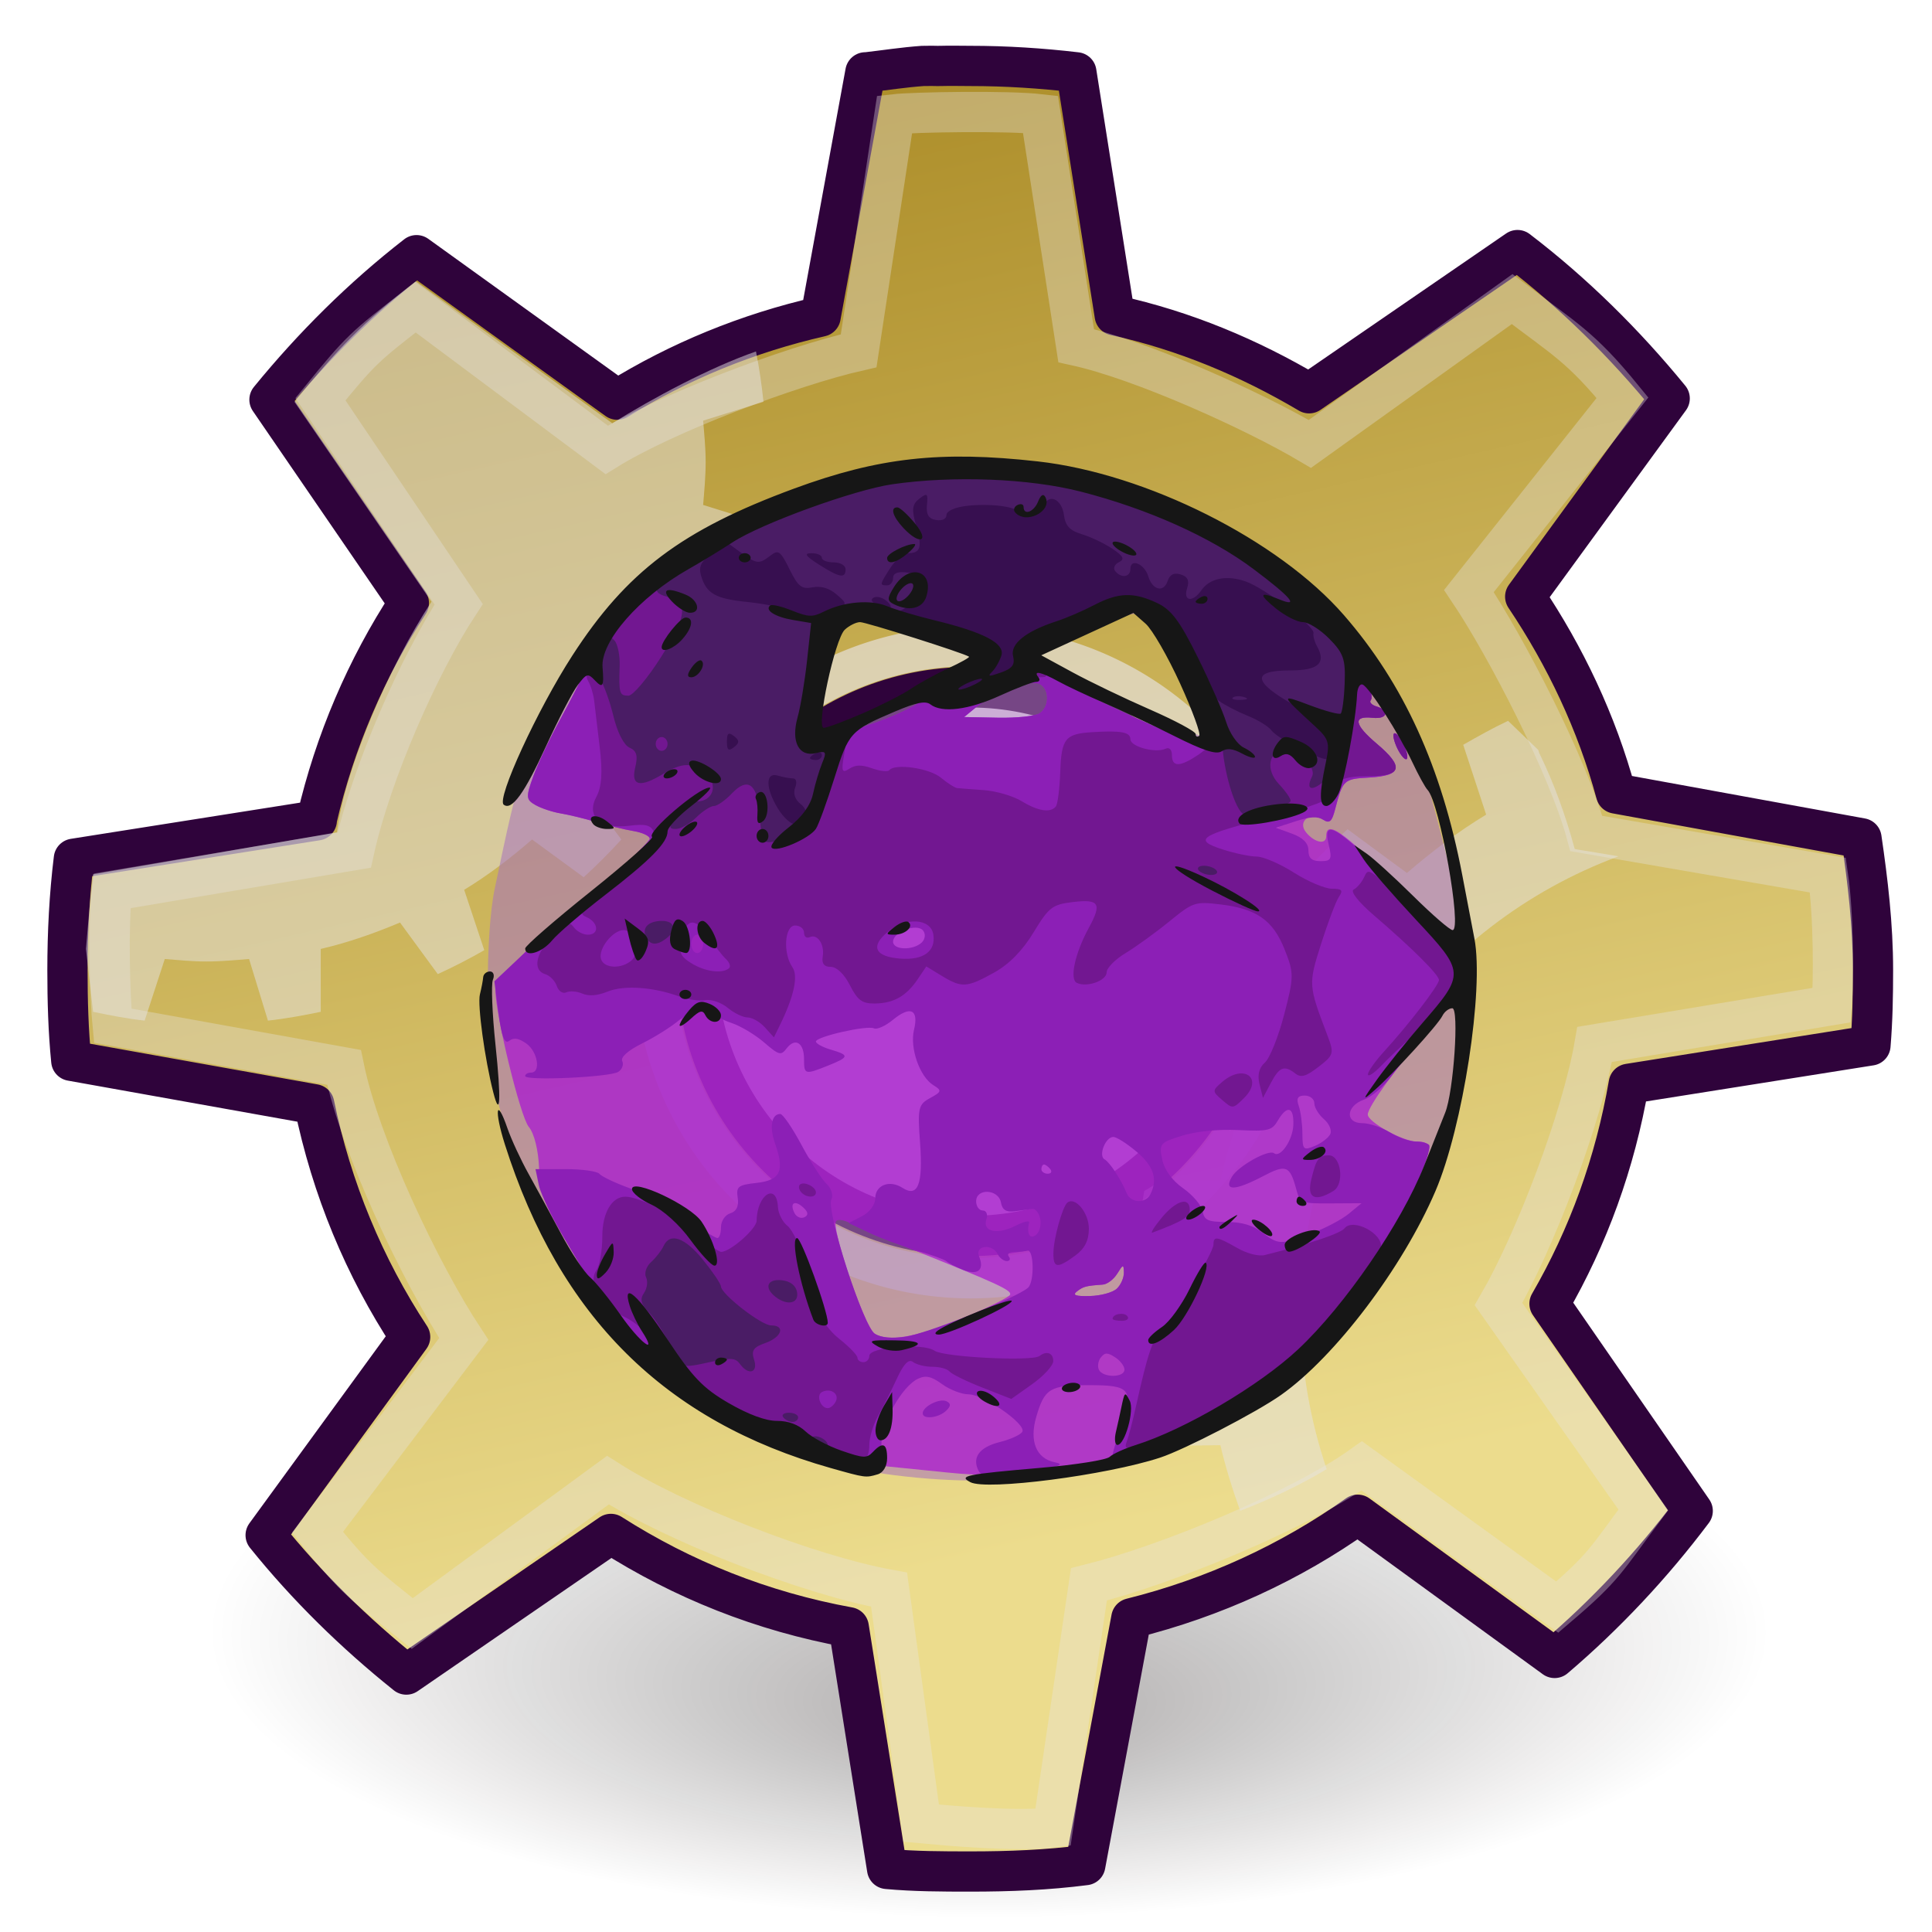 <?xml version="1.0" encoding="UTF-8" standalone="no"?>
<!-- Created with Inkscape (http://www.inkscape.org/) -->
<svg
   xmlns:dc="http://purl.org/dc/elements/1.1/"
   xmlns:cc="http://web.resource.org/cc/"
   xmlns:rdf="http://www.w3.org/1999/02/22-rdf-syntax-ns#"
   xmlns:svg="http://www.w3.org/2000/svg"
   xmlns="http://www.w3.org/2000/svg"
   xmlns:xlink="http://www.w3.org/1999/xlink"
   xmlns:sodipodi="http://sodipodi.sourceforge.net/DTD/sodipodi-0.dtd"
   xmlns:inkscape="http://www.inkscape.org/namespaces/inkscape"
   inkscape:export-ydpi="240.00000"
   inkscape:export-xdpi="240.00000"
   inkscape:export-filename="/home/jimmac/gfx/novell/pdes/trunk/docs/BIGmime-text.png"
   sodipodi:docname="application-octet-stream.svg"
   sodipodi:docbase="/home/tim/Baroque/mimetypes"
   inkscape:version="0.45.1"
   sodipodi:version="0.32"
   id="svg249"
   height="48"
   width="48"
   inkscape:output_extension="org.inkscape.output.svg.inkscape"
   version="1.0">
  <sodipodi:namedview
     inkscape:window-y="17"
     inkscape:window-x="226"
     inkscape:window-height="872"
     inkscape:window-width="1048"
     inkscape:document-units="px"
     inkscape:grid-bbox="true"
     showgrid="false"
     inkscape:current-layer="layer5"
     inkscape:cy="25.970563"
     inkscape:cx="26.136191"
     inkscape:zoom="7.4430115"
     inkscape:pageshadow="2"
     inkscape:pageopacity="0.0"
     borderopacity="0.255"
     bordercolor="#666666"
     pagecolor="#ffffff"
     id="base"
     inkscape:showpageshadow="false" />
  <defs
     id="defs3">
    <linearGradient
       inkscape:collect="always"
       id="linearGradient4790">
      <stop
         offset="0"
         id="stop4792"
         style="stop-color:#0c0c0c;stop-opacity:1;" />
      <stop
         offset="1"
         id="stop4794"
         style="stop-color:#0c0c0c;stop-opacity:0;" />
    </linearGradient>
    <linearGradient
       inkscape:collect="always"
       id="linearGradient2251">
      <stop
         offset="0"
         id="stop2253"
         style="stop-color:#ffffff;stop-opacity:1;" />
      <stop
         offset="1"
         id="stop2255"
         style="stop-color:#ffffff;stop-opacity:0;" />
    </linearGradient>
    <linearGradient
       inkscape:collect="always"
       id="linearGradient8166"
       x1="33.396"
       y1="36.921"
       gradientTransform="matrix(-3.277938e-2,-0.999,0.999,-3.277938e-2,-0.71,45.063)"
       x2="34.17"
       gradientUnits="userSpaceOnUse"
       xlink:href="#linearGradient2251"
       y2="38.07" />
    <linearGradient
       id="linearGradient15662">
      <stop
         offset="0"
         id="stop15664"
         style="stop-color:#ffffff;stop-opacity:1;" />
      <stop
         offset="1"
         id="stop15666"
         style="stop-color:#ffffff;stop-opacity:1;" />
    </linearGradient>
    <linearGradient
       id="linearGradient269">
      <stop
         offset="0"
         id="stop270"
         style="stop-color:#afafaf;stop-opacity:1;" />
      <stop
         offset="1"
         id="stop271"
         style="stop-color:#969696;stop-opacity:1;" />
    </linearGradient>
    <linearGradient
       id="linearGradient259">
      <stop
         offset="0"
         id="stop260"
         style="stop-color:#ffffff;stop-opacity:1;" />
      <stop
         offset="1"
         id="stop261"
         style="stop-color:#e0ceb8;stop-opacity:1;" />
    </linearGradient>
    <radialGradient
       inkscape:collect="always"
       id="radialGradient15668"
       r="38.159"
       gradientTransform="matrix(0.968,0,0,1.033,3.354,0.646)"
       cx="8.144"
       cy="7.268"
       gradientUnits="userSpaceOnUse"
       xlink:href="#linearGradient15662"
       fy="7.268"
       fx="8.144" />
    <radialGradient
       inkscape:collect="always"
       id="radialGradient4796"
       r="4.293"
       gradientTransform="matrix(1.745,0,0,1.284,-26.583,-3.478)"
       cx="37.03"
       cy="12.989"
       gradientUnits="userSpaceOnUse"
       xlink:href="#linearGradient4790"
       fy="12.989"
       fx="37.03" />
    <linearGradient
       inkscape:collect="always"
       id="linearGradient3688">
      <stop
         offset="0"
         id="stop3690"
         style="stop-color:#0c0c0c;stop-opacity:1;" />
      <stop
         offset="1"
         id="stop3692"
         style="stop-color:#0c0c0c;stop-opacity:0;" />
    </linearGradient>
    <linearGradient
       id="linearGradient3702">
      <stop
         offset="0"
         id="stop3704"
         style="stop-color:#0c0c0c;stop-opacity:0;" />
      <stop
         offset="0.5"
         id="stop3710"
         style="stop-color:#0c0c0c;stop-opacity:1;" />
      <stop
         offset="1"
         id="stop3706"
         style="stop-color:#0c0c0c;stop-opacity:0;" />
    </linearGradient>
    <radialGradient
       inkscape:collect="always"
       id="radialGradient2088"
       r="2.5"
       gradientTransform="matrix(2.004,0,0,1.4,27.988,-17.4)"
       cx="4.993"
       cy="43.5"
       gradientUnits="userSpaceOnUse"
       xlink:href="#linearGradient3688"
       fy="43.5"
       fx="4.993" />
    <radialGradient
       inkscape:collect="always"
       id="radialGradient2090"
       r="2.5"
       gradientTransform="matrix(2.004,0,0,1.4,-20.012,-104.4)"
       cx="4.993"
       cy="43.5"
       gradientUnits="userSpaceOnUse"
       xlink:href="#linearGradient3688"
       fy="43.5"
       fx="4.993" />
    <linearGradient
       inkscape:collect="always"
       id="linearGradient2092"
       x1="25.058"
       y1="47.028"
       x2="25.058"
       gradientUnits="userSpaceOnUse"
       xlink:href="#linearGradient3702"
       y2="39.999" />
    <radialGradient
       inkscape:collect="always"
       id="radialGradient3634"
       r="86.708"
       gradientTransform="matrix(0.148,1.009137e-2,-1.104438e-2,0.162,25.641,12.977)"
       cx="30.654"
       cy="14.937"
       gradientUnits="userSpaceOnUse"
       xlink:href="#linearGradient259"
       fy="14.937"
       fx="30.654" />
    <radialGradient
       inkscape:collect="always"
       id="radialGradient1558"
       r="40.693"
       gradientTransform="scale(1.037,0.964)"
       cx="18.634"
       cy="17.486"
       gradientUnits="userSpaceOnUse"
       xlink:href="#linearGradient4750"
       fy="17.81"
       fx="18.934" />
    <radialGradient
       inkscape:collect="always"
       id="radialGradient1554"
       r="40.693"
       gradientTransform="scale(1.037,0.964)"
       cx="18.634"
       cy="17.486"
       gradientUnits="userSpaceOnUse"
       xlink:href="#linearGradient4750"
       fy="17.81"
       fx="18.934" />
    <radialGradient
       inkscape:collect="always"
       id="radialGradient1550"
       r="40.693"
       gradientTransform="scale(1.037,0.964)"
       cx="18.634"
       cy="17.486"
       gradientUnits="userSpaceOnUse"
       xlink:href="#linearGradient4750"
       fy="17.81"
       fx="18.934" />
    <radialGradient
       inkscape:collect="always"
       id="radialGradient1546"
       r="40.693"
       gradientTransform="scale(1.037,0.964)"
       cx="18.634"
       cy="17.486"
       gradientUnits="userSpaceOnUse"
       xlink:href="#linearGradient4750"
       fy="17.81"
       fx="18.934" />
    <radialGradient
       inkscape:collect="always"
       id="radialGradient1542"
       r="40.693"
       gradientTransform="scale(1.037,0.964)"
       cx="18.634"
       cy="17.486"
       gradientUnits="userSpaceOnUse"
       xlink:href="#linearGradient4750"
       fy="17.81"
       fx="18.934" />
    <radialGradient
       inkscape:collect="always"
       id="radialGradient1538"
       r="40.693"
       gradientTransform="scale(1.037,0.964)"
       cx="18.634"
       cy="17.486"
       gradientUnits="userSpaceOnUse"
       xlink:href="#linearGradient4750"
       fy="17.81"
       fx="18.934" />
    <radialGradient
       inkscape:collect="always"
       id="radialGradient1536"
       r="40.693"
       gradientTransform="scale(1.037,0.964)"
       cx="18.634"
       cy="17.486"
       gradientUnits="userSpaceOnUse"
       xlink:href="#linearGradient4750"
       fy="17.81"
       fx="18.934" />
    <radialGradient
       inkscape:collect="always"
       id="radialGradient1532"
       r="40.693"
       gradientTransform="scale(1.037,0.964)"
       cx="18.634"
       cy="17.486"
       gradientUnits="userSpaceOnUse"
       xlink:href="#linearGradient4750"
       fy="17.81"
       fx="18.934" />
    <radialGradient
       inkscape:collect="always"
       id="radialGradient1528"
       r="40.693"
       gradientTransform="scale(1.037,0.964)"
       cx="18.634"
       cy="17.486"
       gradientUnits="userSpaceOnUse"
       xlink:href="#linearGradient4750"
       fy="17.81"
       fx="18.934" />
    <radialGradient
       inkscape:collect="always"
       id="radialGradient1526"
       r="40.693"
       gradientTransform="scale(1.037,0.964)"
       cx="18.634"
       cy="17.486"
       gradientUnits="userSpaceOnUse"
       xlink:href="#linearGradient4750"
       fy="17.81"
       fx="18.934" />
    <radialGradient
       inkscape:collect="always"
       id="radialGradient1522"
       r="40.693"
       gradientTransform="scale(1.037,0.964)"
       cx="18.634"
       cy="17.486"
       gradientUnits="userSpaceOnUse"
       xlink:href="#linearGradient4750"
       fy="17.81"
       fx="18.934" />
    <radialGradient
       inkscape:collect="always"
       id="radialGradient1518"
       r="40.693"
       gradientTransform="scale(1.037,0.964)"
       cx="18.634"
       cy="17.486"
       gradientUnits="userSpaceOnUse"
       xlink:href="#linearGradient4750"
       fy="17.81"
       fx="18.934" />
    <radialGradient
       inkscape:collect="always"
       id="radialGradient1514"
       r="40.693"
       gradientTransform="scale(1.037,0.964)"
       cx="18.634"
       cy="17.486"
       gradientUnits="userSpaceOnUse"
       xlink:href="#linearGradient4750"
       fy="17.81"
       fx="18.934" />
    <radialGradient
       inkscape:collect="always"
       id="radialGradient1510"
       r="40.693"
       gradientTransform="scale(1.037,0.964)"
       cx="18.634"
       cy="17.486"
       gradientUnits="userSpaceOnUse"
       xlink:href="#linearGradient4750"
       fy="17.81"
       fx="18.934" />
    <radialGradient
       inkscape:collect="always"
       id="radialGradient1506"
       r="40.693"
       gradientTransform="scale(1.037,0.964)"
       cx="18.634"
       cy="17.486"
       gradientUnits="userSpaceOnUse"
       xlink:href="#linearGradient4750"
       fy="17.81"
       fx="18.934" />
    <radialGradient
       inkscape:collect="always"
       id="radialGradient1502"
       r="40.693"
       gradientTransform="scale(1.037,0.964)"
       cx="18.634"
       cy="17.486"
       gradientUnits="userSpaceOnUse"
       xlink:href="#linearGradient4750"
       fy="17.81"
       fx="18.934" />
    <radialGradient
       inkscape:collect="always"
       id="radialGradient1498"
       r="40.693"
       gradientTransform="scale(1.037,0.964)"
       cx="18.634"
       cy="17.486"
       gradientUnits="userSpaceOnUse"
       xlink:href="#linearGradient4750"
       fy="17.81"
       fx="18.934" />
    <radialGradient
       inkscape:collect="always"
       id="radialGradient1494"
       r="40.693"
       gradientTransform="scale(1.037,0.964)"
       cx="18.634"
       cy="17.486"
       gradientUnits="userSpaceOnUse"
       xlink:href="#linearGradient4750"
       fy="17.81"
       fx="18.934" />
    <radialGradient
       inkscape:collect="always"
       id="radialGradient1490"
       r="40.693"
       gradientTransform="scale(1.037,0.964)"
       cx="18.634"
       cy="17.486"
       gradientUnits="userSpaceOnUse"
       xlink:href="#linearGradient4750"
       fy="17.81"
       fx="18.934" />
    <radialGradient
       inkscape:collect="always"
       id="radialGradient1486"
       r="40.693"
       gradientTransform="scale(1.037,0.964)"
       cx="18.634"
       cy="17.486"
       gradientUnits="userSpaceOnUse"
       xlink:href="#linearGradient4750"
       fy="17.81"
       fx="18.934" />
    <radialGradient
       inkscape:collect="always"
       id="radialGradient1482"
       r="40.693"
       gradientTransform="scale(1.037,0.964)"
       cx="18.634"
       cy="17.486"
       gradientUnits="userSpaceOnUse"
       xlink:href="#linearGradient4750"
       fy="17.81"
       fx="18.934" />
    <radialGradient
       inkscape:collect="always"
       id="radialGradient1478"
       r="40.693"
       gradientTransform="scale(1.037,0.964)"
       cx="18.634"
       cy="17.486"
       gradientUnits="userSpaceOnUse"
       xlink:href="#linearGradient4750"
       fy="17.81"
       fx="18.934" />
    <radialGradient
       inkscape:collect="always"
       id="radialGradient1474"
       r="40.693"
       gradientTransform="scale(1.037,0.964)"
       cx="18.634"
       cy="17.486"
       gradientUnits="userSpaceOnUse"
       xlink:href="#linearGradient4750"
       fy="17.81"
       fx="18.934" />
    <radialGradient
       inkscape:collect="always"
       id="radialGradient1470"
       r="40.693"
       gradientTransform="scale(1.037,0.964)"
       cx="18.634"
       cy="17.486"
       gradientUnits="userSpaceOnUse"
       xlink:href="#linearGradient4750"
       fy="17.81"
       fx="18.934" />
    <radialGradient
       inkscape:collect="always"
       id="radialGradient1466"
       r="40.693"
       gradientTransform="scale(1.037,0.964)"
       cx="18.634"
       cy="17.486"
       gradientUnits="userSpaceOnUse"
       xlink:href="#linearGradient4750"
       fy="17.81"
       fx="18.934" />
    <radialGradient
       inkscape:collect="always"
       id="radialGradient1462"
       r="40.693"
       gradientTransform="scale(1.037,0.964)"
       cx="18.634"
       cy="17.486"
       gradientUnits="userSpaceOnUse"
       xlink:href="#linearGradient4750"
       fy="17.81"
       fx="18.934" />
    <radialGradient
       inkscape:collect="always"
       id="radialGradient1460"
       r="40.693"
       gradientTransform="scale(1.037,0.964)"
       cx="18.634"
       cy="17.486"
       gradientUnits="userSpaceOnUse"
       xlink:href="#linearGradient4750"
       fy="17.81"
       fx="18.934" />
    <linearGradient
       id="linearGradient3962">
      <stop
         offset="0"
         id="stop3964"
         style="stop-color:#ecf5ff;stop-opacity:1;" />
      <stop
         offset="0.155"
         id="stop4134"
         style="stop-color:#ecf5ff;stop-opacity:1;" />
      <stop
         offset="0.75"
         id="stop4346"
         style="stop-color:#4a80bc;stop-opacity:1;" />
      <stop
         offset="1"
         id="stop3966"
         style="stop-color:#3e537d;stop-opacity:1;" />
    </linearGradient>
    <linearGradient
       id="linearGradient4126">
      <stop
         offset="0"
         id="stop4128"
         style="stop-color:#ffffff;stop-opacity:1;" />
      <stop
         offset="1"
         id="stop4130"
         style="stop-color:#ffffff;stop-opacity:0.165;" />
    </linearGradient>
    <linearGradient
       id="linearGradient4750">
      <stop
         offset="0"
         id="stop4752"
         style="stop-color:#ffffff;stop-opacity:1;" />
      <stop
         offset="0.379"
         id="stop4758"
         style="stop-color:#ffffff;stop-opacity:1;" />
      <stop
         offset="1"
         id="stop4754"
         style="stop-color:#292929;stop-opacity:1;" />
    </linearGradient>
    <linearGradient
       y2="248.631"
       gradientUnits="userSpaceOnUse"
       y1="15.424"
       x2="153"
       x1="99.777"
       id="aigrd1-274-340-311-658-176-445-875-745-914-439-860">
      <stop
         style="stop-color:#99750a;stop-opacity:1;"
         id="stop6676"
         offset="0" />
      <stop
         style="stop-color:#ecdc8d;stop-opacity:1;"
         id="stop6678"
         offset="1" />
    </linearGradient>
    <linearGradient
       x1="99.777"
       xlink:href="#aigrd1-274-340-311-658-176-445-875-745-914-439-860"
       gradientUnits="userSpaceOnUse"
       x2="153"
       gradientTransform="matrix(0.201,0,0,0.201,-54.336,-1.051)"
       y1="15.424"
       y2="248.631"
       id="linearGradient3773-503-645-718-852-786-54-862-175-359-895-93"
       inkscape:collect="always" />
    <linearGradient
       id="linearGradient2300-130-263-993-681-449-909-445-847-679-839-802">
      <stop
         style="stop-color:#0b0404;stop-opacity:0.327;"
         id="stop6670"
         offset="0" />
      <stop
         style="stop-color:#0b0404;stop-opacity:0;"
         id="stop6672"
         offset="1" />
    </linearGradient>
    <radialGradient
       fx="14.288"
       fy="72.568"
       xlink:href="#linearGradient2300-130-263-993-681-449-909-445-847-679-839-802"
       gradientUnits="userSpaceOnUse"
       cy="68.873"
       cx="14.288"
       gradientTransform="matrix(1.399,-2.234445e-7,8.196178e-8,0.513,4.365,4.839)"
       r="11.69"
       id="radialGradient2308-559-827-291-693-650-265-179-836-631-845-761"
       inkscape:collect="always" />
    <linearGradient
       x1="99.777"
       gradientUnits="userSpaceOnUse"
       x2="153"
       y1="15.424"
       y2="248.631"
       id="aigrd1-274-340-311-658-176-445-875-745-914-439">
      <stop
         style="stop-color:#95730f;stop-opacity:1;"
         id="stop6448"
         offset="0" />
      <stop
         style="stop-color:#e9da91;stop-opacity:1;"
         id="stop6450"
         offset="1" />
    </linearGradient>
    <linearGradient
       y2="248.631"
       xlink:href="#aigrd1-274-340-311-658-176-445-875-745-914-439"
       gradientUnits="userSpaceOnUse"
       x2="153"
       gradientTransform="matrix(0.201,0,0,0.201,-54.336,-1.051)"
       y1="15.424"
       x1="99.777"
       id="linearGradient3773-503-645-718-852-786-54-862-175-359-895"
       inkscape:collect="always" />
    <linearGradient
       id="linearGradient2300-130-263-993-681-449-909-445-847-679-839">
      <stop
         style="stop-color:#0b0505;stop-opacity:0.327;"
         id="stop6442"
         offset="0" />
      <stop
         style="stop-color:#0b0505;stop-opacity:0;"
         id="stop6444"
         offset="1" />
    </linearGradient>
    <radialGradient
       fx="14.288"
       fy="72.568"
       xlink:href="#linearGradient2300-130-263-993-681-449-909-445-847-679-839"
       gradientUnits="userSpaceOnUse"
       cy="68.873"
       cx="14.288"
       gradientTransform="matrix(1.399,-2.234445e-7,8.196178e-8,0.513,4.365,4.839)"
       r="11.69"
       id="radialGradient2308-559-827-291-693-650-265-179-836-631-845"
       inkscape:collect="always" />
    <linearGradient
       y2="248.631"
       gradientUnits="userSpaceOnUse"
       y1="15.424"
       x2="153"
       x1="99.777"
       id="aigrd1-274-340-311-658-176-445-875-745-914">
      <stop
         style="stop-color:#a58011;stop-opacity:1;"
         id="stop5267"
         offset="0" />
      <stop
         style="stop-color:#fff0a5;stop-opacity:1;"
         id="stop5269"
         offset="1" />
    </linearGradient>
    <linearGradient
       x1="99.777"
       xlink:href="#aigrd1-274-340-311-658-176-445-875-745-914"
       gradientUnits="userSpaceOnUse"
       x2="153"
       gradientTransform="matrix(0.201,0,0,0.201,-54.336,-1.051)"
       y1="15.424"
       y2="248.631"
       id="linearGradient3773-503-645-718-852-786-54-862-175-359"
       inkscape:collect="always" />
    <linearGradient
       id="linearGradient2300-130-263-993-681-449-909-445-847-679">
      <stop
         style="stop-color:#0c0606;stop-opacity:0.327;"
         id="stop5261"
         offset="0" />
      <stop
         style="stop-color:#0c0606;stop-opacity:0;"
         id="stop5263"
         offset="1" />
    </linearGradient>
    <radialGradient
       fx="14.288"
       fy="72.568"
       xlink:href="#linearGradient2300-130-263-993-681-449-909-445-847-679"
       gradientUnits="userSpaceOnUse"
       cy="68.873"
       cx="14.288"
       gradientTransform="matrix(1.399,-2.234445e-7,8.196178e-8,0.513,4.365,4.839)"
       r="11.69"
       id="radialGradient2308-559-827-291-693-650-265-179-836-631"
       inkscape:collect="always" />
    <linearGradient
       x1="99.777"
       gradientUnits="userSpaceOnUse"
       x2="153"
       y1="15.424"
       y2="248.631"
       id="aigrd1-274-340-311-658-176-445-875-745">
      <stop
         style="stop-color:#c79500;stop-opacity:1;"
         id="stop5071"
         offset="0" />
      <stop
         style="stop-color:#ffffa6;stop-opacity:1;"
         id="stop5073"
         offset="1" />
    </linearGradient>
    <linearGradient
       y2="248.631"
       xlink:href="#aigrd1-274-340-311-658-176-445-875-745"
       gradientUnits="userSpaceOnUse"
       x2="153"
       gradientTransform="matrix(0.201,0,0,0.201,-54.336,-1.051)"
       y1="15.424"
       x1="99.777"
       id="linearGradient3773-503-645-718-852-786-54-862-175"
       inkscape:collect="always" />
    <linearGradient
       id="linearGradient2300-130-263-993-681-449-909-445-847">
      <stop
         style="stop-color:#0c0707;stop-opacity:0.327;"
         id="stop5065"
         offset="0" />
      <stop
         style="stop-color:#0c0707;stop-opacity:0;"
         id="stop5067"
         offset="1" />
    </linearGradient>
    <radialGradient
       fx="14.288"
       fy="72.568"
       xlink:href="#linearGradient2300-130-263-993-681-449-909-445-847"
       gradientUnits="userSpaceOnUse"
       cy="68.873"
       cx="14.288"
       gradientTransform="matrix(1.399,-2.234445e-7,8.196178e-8,0.513,4.365,4.839)"
       r="11.69"
       id="radialGradient2308-559-827-291-693-650-265-179-836"
       inkscape:collect="always" />
    <linearGradient
       y2="248.631"
       gradientUnits="userSpaceOnUse"
       y1="15.424"
       x2="153"
       x1="99.777"
       id="aigrd1-274-340-311-658-176-445-875">
      <stop
         style="stop-color:#c29306;stop-opacity:1;"
         id="stop4891"
         offset="0" />
      <stop
         style="stop-color:#ffffa7;stop-opacity:1;"
         id="stop4893"
         offset="1" />
    </linearGradient>
    <linearGradient
       x1="99.777"
       xlink:href="#aigrd1-274-340-311-658-176-445-875"
       gradientUnits="userSpaceOnUse"
       x2="153"
       gradientTransform="matrix(0.201,0,0,0.201,-54.336,-1.051)"
       y1="15.424"
       y2="248.631"
       id="linearGradient3773-503-645-718-852-786-54-862"
       inkscape:collect="always" />
    <linearGradient
       id="linearGradient2300-130-263-993-681-449-909-445">
      <stop
         style="stop-color:#0c0808;stop-opacity:0.327;"
         id="stop4885"
         offset="0" />
      <stop
         style="stop-color:#0c0808;stop-opacity:0;"
         id="stop4887"
         offset="1" />
    </linearGradient>
    <radialGradient
       fx="14.288"
       fy="72.568"
       xlink:href="#linearGradient2300-130-263-993-681-449-909-445"
       gradientUnits="userSpaceOnUse"
       cy="68.873"
       cx="14.288"
       gradientTransform="matrix(1.399,-2.234445e-7,8.196178e-8,0.513,4.365,4.839)"
       r="11.69"
       id="radialGradient2308-559-827-291-693-650-265-179"
       inkscape:collect="always" />
    <linearGradient
       x1="99.777"
       gradientUnits="userSpaceOnUse"
       x2="153"
       y1="15.424"
       y2="248.631"
       id="aigrd1-274-340-311-658-176-445">
      <stop
         style="stop-color:#ad8507;stop-opacity:1;"
         id="stop2789"
         offset="0" />
      <stop
         style="stop-color:#ffe699;stop-opacity:1;"
         id="stop2791"
         offset="1" />
    </linearGradient>
    <linearGradient
       y2="248.631"
       xlink:href="#aigrd1-274-340-311-658-176-445"
       gradientUnits="userSpaceOnUse"
       x2="153"
       gradientTransform="matrix(0.201,0,0,0.201,-54.336,-1.051)"
       y1="15.424"
       x1="99.777"
       id="linearGradient3773-503-645-718-852-786-54"
       inkscape:collect="always" />
    <linearGradient
       id="linearGradient2300-130-263-993-681-449-909">
      <stop
         style="stop-color:#0b0404;stop-opacity:0.327;"
         id="stop2783"
         offset="0" />
      <stop
         style="stop-color:#0b0404;stop-opacity:0;"
         id="stop2785"
         offset="1" />
    </linearGradient>
    <radialGradient
       fx="14.288"
       fy="72.568"
       xlink:href="#linearGradient2300-130-263-993-681-449-909"
       gradientUnits="userSpaceOnUse"
       cy="68.873"
       cx="14.288"
       gradientTransform="matrix(1.399,-2.234445e-7,8.196178e-8,0.513,4.365,4.839)"
       r="11.69"
       id="radialGradient2308-559-827-291-693-650-265"
       inkscape:collect="always" />
    <linearGradient
       y2="248.631"
       gradientUnits="userSpaceOnUse"
       y1="15.424"
       x2="153"
       x1="99.777"
       id="aigrd1-274-340-311-658-176">
      <stop
         style="stop-color:#a89100;stop-opacity:1;"
         id="stop2641"
         offset="0" />
      <stop
         style="stop-color:#ffffde;stop-opacity:1;"
         id="stop2643"
         offset="1" />
    </linearGradient>
    <linearGradient
       x1="99.777"
       xlink:href="#aigrd1-274-340-311-658-176"
       gradientUnits="userSpaceOnUse"
       x2="153"
       gradientTransform="matrix(0.201,0,0,0.201,-54.336,-1.051)"
       y1="15.424"
       y2="248.631"
       id="linearGradient3773-503-645-718-852-786"
       inkscape:collect="always" />
    <linearGradient
       id="linearGradient2300-130-263-993-681-449">
      <stop
         style="stop-color:#0b0404;stop-opacity:0.327;"
         id="stop2635"
         offset="0" />
      <stop
         style="stop-color:#0b0404;stop-opacity:0;"
         id="stop2637"
         offset="1" />
    </linearGradient>
    <radialGradient
       fx="14.288"
       fy="72.568"
       xlink:href="#linearGradient2300-130-263-993-681-449"
       gradientUnits="userSpaceOnUse"
       cy="68.873"
       cx="14.288"
       gradientTransform="matrix(1.399,-2.234445e-7,8.196178e-8,0.513,4.365,4.839)"
       r="11.69"
       id="radialGradient2308-559-827-291-693-650"
       inkscape:collect="always" />
    <linearGradient
       x1="99.777"
       gradientUnits="userSpaceOnUse"
       x2="153"
       y1="15.424"
       y2="248.631"
       id="aigrd1-274-340-311-658">
      <stop
         style="stop-color:#a89100;stop-opacity:1;"
         id="stop2509"
         offset="0" />
      <stop
         style="stop-color:#ffffde;stop-opacity:1;"
         id="stop2511"
         offset="1" />
    </linearGradient>
    <linearGradient
       y2="248.631"
       xlink:href="#aigrd1-274-340-311-658"
       gradientUnits="userSpaceOnUse"
       x2="153"
       gradientTransform="matrix(0.201,0,0,0.201,-54.336,-1.051)"
       y1="15.424"
       x1="99.777"
       id="linearGradient3773-503-645-718-852"
       inkscape:collect="always" />
    <linearGradient
       id="linearGradient2300-130-263-993-681">
      <stop
         style="stop-color:#0b0505;stop-opacity:0.327;"
         id="stop2503"
         offset="0" />
      <stop
         style="stop-color:#0b0505;stop-opacity:0;"
         id="stop2505"
         offset="1" />
    </linearGradient>
    <radialGradient
       fx="14.288"
       fy="72.568"
       xlink:href="#linearGradient2300-130-263-993-681"
       gradientUnits="userSpaceOnUse"
       cy="68.873"
       cx="14.288"
       gradientTransform="matrix(1.399,-2.234445e-7,8.196178e-8,0.513,4.365,4.839)"
       r="11.69"
       id="radialGradient2308-559-827-291-693"
       inkscape:collect="always" />
    <linearGradient
       y2="248.631"
       gradientUnits="userSpaceOnUse"
       y1="15.424"
       x2="153"
       x1="99.777"
       id="aigrd1-274-340-311">
      <stop
         style="stop-color:#a89100;stop-opacity:1;"
         id="stop2393"
         offset="0" />
      <stop
         style="stop-color:#ffffde;stop-opacity:1;"
         id="stop2395"
         offset="1" />
    </linearGradient>
    <linearGradient
       x1="99.777"
       xlink:href="#aigrd1-274-340-311"
       gradientUnits="userSpaceOnUse"
       x2="153"
       gradientTransform="matrix(0.201,0,0,0.201,-54.336,-1.051)"
       y1="15.424"
       y2="248.631"
       id="linearGradient3773-503-645-718"
       inkscape:collect="always" />
    <linearGradient
       id="linearGradient2300-130-263-993">
      <stop
         style="stop-color:#0b0606;stop-opacity:0.327;"
         id="stop2387"
         offset="0" />
      <stop
         style="stop-color:#0b0606;stop-opacity:0;"
         id="stop2389"
         offset="1" />
    </linearGradient>
    <radialGradient
       fx="14.288"
       fy="72.568"
       xlink:href="#linearGradient2300-130-263-993"
       gradientUnits="userSpaceOnUse"
       cy="68.873"
       cx="14.288"
       gradientTransform="matrix(1.399,-2.234445e-7,8.196178e-8,0.513,4.365,4.839)"
       r="11.69"
       id="radialGradient2308-559-827-291"
       inkscape:collect="always" />
    <linearGradient
       x1="99.777"
       gradientUnits="userSpaceOnUse"
       x2="153"
       y1="15.424"
       y2="248.631"
       id="aigrd1-274-340">
      <stop
         style="stop-color:#968100;stop-opacity:1;"
         id="stop2293"
         offset="0" />
      <stop
         style="stop-color:#fff0c1;stop-opacity:1;"
         id="stop2295"
         offset="1" />
    </linearGradient>
    <linearGradient
       y2="248.631"
       xlink:href="#aigrd1-274-340"
       gradientUnits="userSpaceOnUse"
       x2="153"
       gradientTransform="matrix(0.201,0,0,0.201,-54.336,-1.051)"
       y1="15.424"
       x1="99.777"
       id="linearGradient3773-503-645"
       inkscape:collect="always" />
    <linearGradient
       id="linearGradient2300-130-263">
      <stop
         style="stop-color:#0a0505;stop-opacity:0.327;"
         id="stop2287"
         offset="0" />
      <stop
         style="stop-color:#0a0505;stop-opacity:0;"
         id="stop2289"
         offset="1" />
    </linearGradient>
    <radialGradient
       fx="14.288"
       fy="72.568"
       xlink:href="#linearGradient2300-130-263"
       gradientUnits="userSpaceOnUse"
       cy="68.873"
       cx="14.288"
       gradientTransform="matrix(1.399,-2.234445e-7,8.196178e-8,0.513,4.365,4.839)"
       r="11.69"
       id="radialGradient2308-559-827"
       inkscape:collect="always" />
    <linearGradient
       y2="248.631"
       gradientUnits="userSpaceOnUse"
       y1="15.424"
       x2="153"
       x1="99.777"
       id="aigrd1-274">
      <stop
         style="stop-color:#978200;stop-opacity:1;"
         id="stop2208"
         offset="0" />
      <stop
         style="stop-color:#feefc1;stop-opacity:1;"
         id="stop2210"
         offset="1" />
    </linearGradient>
    <linearGradient
       x1="99.777"
       xlink:href="#aigrd1-274"
       gradientUnits="userSpaceOnUse"
       x2="153"
       gradientTransform="matrix(0.201,0,0,0.201,-54.336,-1.051)"
       y1="15.424"
       y2="248.631"
       id="linearGradient3773-503"
       inkscape:collect="always" />
    <linearGradient
       id="linearGradient2300-130">
      <stop
         style="stop-color:#0a0505;stop-opacity:0.327;"
         id="stop2202"
         offset="0" />
      <stop
         style="stop-color:#0a0505;stop-opacity:0;"
         id="stop2204"
         offset="1" />
    </linearGradient>
    <radialGradient
       fx="14.288"
       fy="72.568"
       xlink:href="#linearGradient2300-130"
       gradientUnits="userSpaceOnUse"
       cy="68.873"
       cx="14.288"
       gradientTransform="matrix(1.399,-2.234445e-7,8.196178e-8,0.513,4.365,4.839)"
       r="11.69"
       id="radialGradient2308-559"
       inkscape:collect="always" />
    <linearGradient
       y2="248.631"
       xlink:href="#aigrd1"
       gradientUnits="userSpaceOnUse"
       x2="153"
       gradientTransform="matrix(0.201,0,0,0.201,-54.336,-1.051)"
       y1="15.424"
       x1="99.777"
       id="linearGradient3773"
       inkscape:collect="always" />
    <linearGradient
       y2="39.685"
       xlink:href="#linearGradient3264"
       gradientUnits="userSpaceOnUse"
       x2="34.534"
       gradientTransform="matrix(1.242,0,0,1.242,-5.028,-7.209)"
       y1="12.285"
       x1="14.463"
       id="linearGradient3760"
       inkscape:collect="always" />
    <radialGradient
       fx="14.288"
       fy="72.568"
       cx="14.288"
       xlink:href="#linearGradient2300"
       gradientUnits="userSpaceOnUse"
       cy="68.873"
       r="11.69"
       gradientTransform="matrix(1.399,-2.234445e-7,8.196178e-8,0.513,4.365,4.839)"
       id="radialGradient2308"
       inkscape:collect="always" />
    <linearGradient
       y2="248.631"
       xlink:href="#aigrd1"
       gradientUnits="userSpaceOnUse"
       x2="153"
       gradientTransform="matrix(0.201,0,0,0.201,-0.586,-1.051)"
       y1="15.424"
       x1="99.777"
       id="linearGradient53551"
       inkscape:collect="always" />
    <linearGradient
       y2="248.631"
       gradientUnits="userSpaceOnUse"
       x2="153"
       y1="15.424"
       x1="99.777"
       id="aigrd1">
      <stop
         style="stop-color:#948102;stop-opacity:1;"
         id="stop53300"
         offset="0" />
      <stop
         style="stop-color:#fceec5;stop-opacity:1;"
         id="stop53302"
         offset="1" />
    </linearGradient>
    <linearGradient
       id="linearGradient2300">
      <stop
         style="stop-color:#0a0505;stop-opacity:0.327;"
         id="stop2302"
         offset="0" />
      <stop
         style="stop-color:#0a0505;stop-opacity:0;"
         id="stop2304"
         offset="1" />
    </linearGradient>
    <linearGradient
       y2="39.685"
       xlink:href="#linearGradient3264"
       gradientUnits="userSpaceOnUse"
       x2="34.534"
       gradientTransform="matrix(1.242,0,0,1.242,-5.028,-7.209)"
       y1="12.285"
       x1="14.463"
       id="linearGradient3281"
       inkscape:collect="always" />
    <linearGradient
       id="linearGradient3264">
      <stop
         style="stop-color:#e7d2d2;stop-opacity:1;"
         id="stop3266"
         offset="0" />
      <stop
         style="stop-color:#ffffff;stop-opacity:1;"
         id="stop3276"
         offset="0.25" />
      <stop
         style="stop-color:#fcf4f4;stop-opacity:1;"
         id="stop3272"
         offset="0.5" />
      <stop
         style="stop-color:#d6abab;stop-opacity:1;"
         id="stop3274"
         offset="0.75" />
      <stop
         style="stop-color:#e7d2d2;stop-opacity:1;"
         id="stop3268"
         offset="1" />
    </linearGradient>
  </defs>
  <g
     inkscape:groupmode="layer"
     id="layer6"
     inkscape:label="Shadow"
     style="display:inline" />
  <g
     inkscape:groupmode="layer"
     id="layer2"
     inkscape:label="new base"
     style="display:inline" />
  <g
     inkscape:groupmode="layer"
     id="layer5"
     inkscape:label="Text"
     style="display:inline">
    <g
       id="g2457"
       transform="translate(0.23,0.691)">
      <g
         inkscape:label="shadow"
         id="g2459">
        <path
           sodipodi:rx="19.928572"
           sodipodi:ry="9.837245"
           style="color:#000000;fill:url(#radialGradient2308-559-827-291-693-650-265-179-836-631-845-761);fill-opacity:1;fill-rule:evenodd;stroke:none;stroke-width:0.5;stroke-linecap:round;stroke-linejoin:miter;marker:none;marker-start:none;marker-mid:none;marker-end:none;stroke-miterlimit:4;stroke-dashoffset:0;stroke-opacity:1;visibility:visible;display:inline;overflow:visible"
           sodipodi:type="arc"
           d="M 44.286 38.714 A 19.929 9.837 0 1 1  4.429,38.714 A 19.929 9.837 0 1 1  44.286 38.714 z"
           transform="matrix(1.186,0,0,1.186,-4.54,-7.795)"
           sodipodi:cy="38.714287"
           sodipodi:cx="24.357143"
           id="path1538" />
      </g>
      <g
         inkscape:label="Layer 1"
         id="layer1">
        <path
           id="path3243"
           style="opacity:1;color:#000000;fill:url(#linearGradient3773-503-645-718-852-786-54-862-175-359-895-93);fill-opacity:1;fill-rule:nonzero;stroke:#2f033b;stroke-width:1;stroke-linecap:round;stroke-linejoin:round;marker:none;marker-start:none;marker-mid:none;marker-end:none;stroke-miterlimit:4;stroke-dasharray:none;stroke-dashoffset:0;stroke-opacity:1;visibility:visible;display:inline;overflow:visible"
           inkscape:r_cy="true"
           inkscape:r_cx="true"
           d="M 22.7,0.947 C 22.226,0.98 21.766,1.053 21.302,1.106 L 21.27,1.106 L 20.158,7.174 C 18.346,7.587 16.641,8.287 15.107,9.239 L 10.119,5.649 C 8.771,6.696 7.544,7.917 6.465,9.239 L 9.928,14.291 C 8.877,15.897 8.086,17.732 7.641,19.66 C 7.641,19.669 7.641,19.69 7.641,19.691 L 1.605,20.644 C 1.494,21.546 1.446,22.477 1.446,23.408 C 1.446,24.17 1.467,24.922 1.541,25.664 L 7.577,26.744 C 8.007,28.84 8.822,30.798 9.96,32.526 L 6.37,37.45 C 7.398,38.727 8.585,39.889 9.865,40.913 L 14.948,37.419 C 16.724,38.552 18.707,39.347 20.857,39.738 L 21.81,45.742 C 22.487,45.804 23.182,45.806 23.875,45.806 C 24.854,45.806 25.789,45.769 26.734,45.647 L 27.878,39.515 C 29.919,39.008 31.836,38.126 33.501,36.942 L 38.394,40.5 C 39.662,39.421 40.823,38.18 41.825,36.847 L 38.267,31.7 C 39.23,30.036 39.898,28.2 40.236,26.236 L 46.241,25.283 C 46.293,24.656 46.304,24.049 46.304,23.408 C 46.304,22.296 46.175,21.205 46.018,20.136 L 39.919,19.024 C 39.441,17.259 38.656,15.612 37.663,14.132 L 41.253,9.208 C 40.14,7.847 38.871,6.59 37.472,5.522 L 32.294,9.08 C 30.806,8.2 29.204,7.525 27.465,7.142 L 26.512,1.106 C 25.644,1.004 24.77,0.947 23.875,0.947 C 23.633,0.947 23.384,0.94 23.144,0.947 C 23.027,0.951 22.912,0.941 22.795,0.947 C 22.763,0.949 22.731,0.945 22.7,0.947 z M 23.526,16.387 C 23.642,16.381 23.757,16.387 23.875,16.387 C 27.636,16.387 30.705,19.457 30.705,23.218 C 30.705,26.978 27.636,30.016 23.875,30.016 C 20.114,30.016 17.076,26.978 17.076,23.218 C 17.076,19.575 19.928,16.57 23.526,16.387 z " />
        <path
           sodipodi:rx="12.727922"
           sodipodi:ry="12.727922"
           style="opacity:0.648;color:#000000;fill:none;fill-opacity:1;fill-rule:nonzero;stroke:#e7e4e4;stroke-width:1.622;stroke-linecap:butt;stroke-linejoin:miter;marker:none;marker-start:none;marker-mid:none;marker-end:none;stroke-miterlimit:4;stroke-dasharray:none;stroke-dashoffset:0;stroke-opacity:1;visibility:visible;display:inline;overflow:visible"
           sodipodi:type="arc"
           inkscape:r_cx="true"
           transform="matrix(0.617,0,0,0.617,9.382,8.54)"
           sodipodi:cy="23.781593"
           sodipodi:cx="23.511301"
           inkscape:r_cy="true"
           id="path3283"
           d="M 36.239 23.782 A 12.728 12.728 0 1 1  10.783,23.782 A 12.728 12.728 0 1 1  36.239 23.782 z" />
        <path
           style="opacity:0.347;color:#000000;fill:none;fill-opacity:1;fill-rule:nonzero;stroke:#e7e4e4;stroke-width:1;stroke-linecap:butt;stroke-linejoin:miter;marker:none;marker-start:none;marker-mid:none;marker-end:none;stroke-miterlimit:4;stroke-dasharray:none;stroke-dashoffset:0;stroke-opacity:1;visibility:visible;display:inline;overflow:visible"
           inkscape:r_cy="true"
           d="M 21.996,2.148 L 21.103,8.024 C 19.404,8.41 16.279,9.594 14.842,10.486 L 10.092,6.941 C 8.828,7.922 8.741,7.988 7.731,9.228 L 11.165,14.321 C 10.18,15.827 8.996,18.511 8.571,20.429 C 8.571,20.429 2.553,21.443 2.553,21.443 C 2.45,22.288 2.499,24.097 2.569,24.792 L 8.317,25.828 C 8.719,27.793 10.225,30.955 11.292,32.575 L 7.657,37.378 C 8.621,38.574 8.813,38.684 10.013,39.644 L 14.873,36.083 C 16.539,37.145 19.844,38.437 21.859,38.804 L 22.656,44.605 C 23.291,44.663 25.045,44.825 25.931,44.711 L 26.824,38.672 C 28.737,38.196 32.043,36.839 33.603,35.729 L 38.459,39.237 C 39.648,38.225 39.659,38.073 40.598,36.823 L 37,31.709 C 37.903,30.149 39.071,27.098 39.388,25.257 L 45.279,24.28 C 45.328,23.692 45.331,22.055 45.184,21.052 L 39.182,20.017 C 38.734,18.362 37.196,15.381 36.265,13.993 L 40.08,9.191 C 39.037,7.915 38.649,7.74 37.338,6.74 L 32.314,10.338 C 30.919,9.513 28.137,8.255 26.507,7.897 L 25.62,2.148 C 24.806,2.053 22.46,2.095 21.996,2.148 z "
           sodipodi:nodetypes="ccccccccccccccccccccccccccccccccc"
           id="path3285"
           inkscape:r_cx="true" />
        <path
           style="opacity:0.5;color:#000000;fill:#e7e4e4;fill-opacity:1;fill-rule:nonzero;stroke:none;stroke-width:1;stroke-linecap:butt;stroke-linejoin:miter;marker:none;marker-start:none;marker-mid:none;marker-end:none;stroke-miterlimit:4;stroke-dasharray:none;stroke-dashoffset:0;stroke-opacity:1;visibility:visible;display:inline;overflow:visible"
           inkscape:r_cy="true"
           inkscape:r_cx="true"
           sodipodi:nodetypes="cccccccccsccccccccccccccccccccsccccc"
           id="path3767"
           d="M 10.103,6.297 C 8.755,7.344 8.166,7.972 7.087,9.294 L 10.49,14.259 C 9.439,15.858 8.332,18.426 8.142,19.988 C 8.142,19.988 2.08,21.032 2.08,21.032 C 2.011,21.595 1.906,22.885 1.906,22.885 L 2.083,24.447 C 2.511,24.536 2.923,24.618 3.364,24.666 L 3.864,23.135 C 4.208,23.163 4.544,23.197 4.896,23.197 C 5.247,23.197 5.614,23.163 5.958,23.135 L 6.427,24.666 C 6.868,24.618 7.312,24.536 7.739,24.447 L 7.739,22.885 C 8.425,22.725 9.071,22.497 9.708,22.229 L 10.646,23.51 C 11.048,23.328 11.421,23.134 11.802,22.916 L 11.302,21.416 C 11.899,21.054 12.464,20.621 12.989,20.166 L 14.271,21.104 C 14.596,20.807 14.912,20.492 15.208,20.166 L 14.271,18.916 C 14.725,18.39 15.127,17.826 15.489,17.229 L 16.989,17.697 C 17.207,17.316 17.433,16.943 17.614,16.541 L 16.333,15.604 C 16.602,14.967 16.798,14.321 16.958,13.635 L 18.552,13.635 C 18.64,13.207 18.691,12.764 18.739,12.322 L 17.239,11.854 C 17.268,11.51 17.302,11.142 17.302,10.791 C 17.302,10.44 17.268,10.104 17.239,9.76 L 18.739,9.291 C 18.694,8.871 18.634,8.449 18.552,8.041 C 17.404,8.44 15.999,9.194 14.983,9.825 L 10.103,6.297 z " />
        <path
           style="opacity:0.5;color:#000000;fill:#e7e4e4;fill-opacity:1;fill-rule:nonzero;stroke:none;stroke-width:1;stroke-linecap:butt;stroke-linejoin:miter;marker:none;marker-start:none;marker-mid:none;marker-end:none;stroke-miterlimit:4;stroke-dasharray:none;stroke-dashoffset:0;stroke-opacity:1;visibility:visible;display:inline;overflow:visible"
           inkscape:r_cx="true"
           inkscape:r_cy="true"
           d="M 37.237,17.218 C 36.853,17.399 36.49,17.604 36.123,17.813 L 36.693,19.548 C 35.996,19.97 35.338,20.468 34.725,20.998 L 33.249,19.911 C 32.869,20.257 32.507,20.618 32.162,20.998 L 33.249,22.474 C 32.719,23.087 32.222,23.745 31.799,24.442 L 31.255,24.261 C 31.208,24.961 31.019,25.622 30.737,26.229 L 30.841,26.306 C 30.528,27.049 30.276,27.837 30.09,28.637 L 28.614,28.637 C 28.478,28.722 28.344,28.822 28.2,28.896 C 28.122,29.311 28.065,29.713 28.019,30.138 L 29.779,30.708 C 29.746,31.109 29.728,31.515 29.728,31.925 C 29.728,32.335 29.746,32.741 29.779,33.142 L 28.019,33.712 C 28.075,34.226 28.149,34.74 28.252,35.239 L 30.09,35.213 C 30.218,35.763 30.393,36.321 30.582,36.845 C 31.327,36.557 32.056,36.215 32.731,35.809 C 32.32,34.593 32.084,33.28 32.084,31.925 C 32.084,26.727 35.376,22.288 39.981,20.584 L 38.894,20.403 C 38.671,19.58 38.382,18.774 38.013,18.02 C 38.003,17.998 37.999,17.965 37.988,17.943 L 37.936,17.891 L 37.237,17.218 z "
           id="path3770" />
      </g>
    </g>
    <g
       id="g2235"
       transform="matrix(0.6,0,0,0.617,9.682,10.304)">
      <path
         d="M 20.869,42.698 C 12.754,41.703 6.134,35.43 4.348,27.045 C 3.963,25.239 3.963,20.867 4.348,19.086 C 5.412,14.164 5.397,14.205 7.398,10.85 C 8.686,8.69 10.114,7.027 11.666,5.878 C 12.961,4.92 16.134,3.469 18.507,2.75 C 20.402,2.176 20.6,2.154 23.914,2.161 C 28.068,2.17 29.274,2.43 33.051,4.132 C 36.92,5.877 39.044,7.675 41.008,10.865 C 42.461,13.228 42.69,13.747 43.33,16.125 C 44.814,21.638 44.874,22.8 43.928,27.61 C 42.844,33.117 39.171,38.097 34.395,40.536 C 30.286,42.633 25.969,43.323 20.869,42.698 z M 33.865,12.9 C 33.865,12.509 31.738,8.543 31.375,8.259 C 30.904,7.89 30.898,7.891 28.821,8.692 C 27.676,9.133 26.74,9.566 26.74,9.654 C 26.74,9.844 28.427,10.722 29.821,11.256 C 30.368,11.465 31.418,11.934 32.155,12.298 C 33.423,12.924 33.865,13.079 33.865,12.9 z M 19.983,11.996 C 23.622,10.322 24.283,9.978 24.283,9.757 C 24.283,9.417 19.791,8.099 19.153,8.251 C 18.424,8.426 18.237,8.776 17.923,10.555 C 17.456,13.203 17.417,13.176 19.983,11.996 z "
         id="path2392"
         style="fill:#a876ba;fill-opacity:0.588;display:inline" />
      <path
         d="M 23.054,42.59 C 22.176,42.505 21.07,42.396 20.597,42.348 C 19.22,42.21 17.557,41.838 17.157,41.579 C 16.955,41.448 16.32,41.185 15.747,40.995 C 14.463,40.569 12.258,39.201 11.475,38.346 C 11.155,37.995 10.368,37.245 9.727,36.68 C 9.087,36.114 8.561,35.574 8.56,35.479 C 8.559,35.383 8.036,34.467 7.398,33.443 C 6.42,31.873 6.229,31.385 6.186,30.343 C 6.155,29.605 5.983,28.932 5.758,28.674 C 5.412,28.276 4.381,24.177 4.381,23.197 C 4.381,22.836 6.243,20.895 7.169,20.289 C 7.907,19.807 10.769,17.249 10.769,17.072 C 10.769,16.962 10.465,16.823 10.094,16.763 C 9.722,16.703 9.031,16.54 8.558,16.403 C 8.085,16.265 7.422,16.108 7.084,16.054 C 6.746,16 6.275,15.848 6.037,15.717 C 5.641,15.497 5.633,15.399 5.949,14.552 C 6.139,14.043 6.646,13.002 7.077,12.238 C 7.507,11.475 8.03,10.475 8.238,10.017 C 8.746,8.901 10.825,6.663 12.245,5.704 C 13.804,4.652 16.848,3.369 19.24,2.756 C 20.805,2.355 21.667,2.25 23.423,2.248 C 27.573,2.243 29.861,2.788 33.925,4.751 C 36.129,5.815 37.273,6.624 38.722,8.142 C 39.787,9.258 40.877,11.186 40.62,11.5 C 40.555,11.579 40.667,11.692 40.869,11.75 C 41.432,11.913 41.304,12.269 40.706,12.203 C 39.87,12.112 39.928,12.471 40.874,13.249 C 41.997,14.172 41.916,14.534 40.57,14.608 C 39.494,14.667 39.468,14.691 39.144,15.902 C 39.008,16.41 38.92,16.475 38.623,16.29 C 38.111,15.97 37.578,16.379 37.942,16.813 C 38.296,17.236 38.779,17.329 38.779,16.973 C 38.779,16.233 39.624,16.863 42.441,19.703 C 44.582,21.86 44.743,22.236 44.059,23.468 C 43.855,23.836 43.325,24.52 42.88,24.989 C 41.78,26.149 40.498,27.867 40.5,28.178 C 40.502,28.484 41.96,29.266 42.526,29.266 C 43.189,29.266 43.183,29.477 42.472,31.117 C 41.026,34.457 38.879,37.306 36.523,39.012 C 34.182,40.707 30.823,42.004 27.741,42.402 C 25.258,42.723 24.668,42.747 23.054,42.59 z M 23.903,36.311 C 24.843,35.924 25.647,35.53 25.689,35.435 C 25.768,35.256 25.159,34.983 21.58,33.591 C 20.431,33.145 19.303,32.679 19.073,32.556 C 18.843,32.434 18.583,32.388 18.495,32.454 C 18.234,32.651 19.664,36.741 20.086,37.004 C 20.653,37.357 21.917,37.128 23.903,36.311 z M 30.11,35.189 C 30.275,35.037 30.406,34.745 30.401,34.541 C 30.392,34.198 30.372,34.201 30.125,34.588 C 29.979,34.817 29.71,35.015 29.528,35.027 C 28.825,35.076 28.722,35.103 28.457,35.302 C 28.258,35.452 28.402,35.502 28.998,35.487 C 29.445,35.476 29.946,35.342 30.11,35.189 z M 34.111,13.017 C 34.111,12.51 32.138,8.487 31.709,8.12 C 31.502,7.942 31.082,7.796 30.777,7.796 C 30.084,7.796 26.75,9.227 26.556,9.607 C 26.466,9.783 26.726,10.094 27.252,10.44 C 28.214,11.073 33.34,13.349 33.803,13.349 C 33.972,13.349 34.111,13.199 34.111,13.017 z M 20.161,12.38 C 21.07,12.071 21.976,11.63 22.175,11.401 C 22.375,11.172 22.958,10.792 23.472,10.557 C 24.626,10.028 24.841,9.802 24.458,9.519 C 24.023,9.197 20.087,7.981 19.48,7.981 C 18.42,7.981 17.946,8.681 17.589,10.775 C 17.405,11.853 17.299,12.835 17.352,12.956 C 17.472,13.227 17.987,13.121 20.161,12.38 z M 26.907,12.025 C 27.353,11.746 27.315,10.955 26.849,10.82 C 26.405,10.692 24.962,11.233 24.267,11.789 L 23.787,12.173 L 25.185,12.2 C 25.954,12.215 26.728,12.137 26.907,12.025 z M 41.727,13.441 C 41.585,13.158 41.523,12.885 41.591,12.835 C 41.658,12.784 41.83,12.973 41.973,13.256 C 42.116,13.539 42.177,13.812 42.11,13.863 C 42.042,13.914 41.87,13.724 41.727,13.441 z "
         id="path2390"
         style="fill:#aa19d0;fill-opacity:0.753;display:inline" />
      <path
         d="M 24.377,42.511 C 24.107,41.981 24.421,41.572 25.258,41.368 C 25.723,41.254 26.147,41.064 26.2,40.944 C 26.34,40.628 24.584,39.446 23.974,39.446 C 23.688,39.446 23.194,39.262 22.875,39.036 C 22.428,38.72 22.199,38.67 21.876,38.817 C 21.224,39.114 20.373,40.569 20.362,41.405 C 20.356,41.821 20.291,42.206 20.218,42.262 C 20.031,42.403 17.604,41.858 17.157,41.574 C 16.955,41.446 16.32,41.185 15.747,40.995 C 14.463,40.569 12.258,39.201 11.475,38.346 C 11.155,37.995 10.368,37.245 9.727,36.68 C 9.087,36.114 8.561,35.574 8.56,35.479 C 8.559,35.383 8.055,34.494 7.44,33.504 C 6.825,32.513 6.258,31.404 6.179,31.039 L 6.037,30.377 L 7.283,30.377 C 7.968,30.377 8.6,30.463 8.686,30.568 C 8.772,30.673 9.335,30.933 9.936,31.146 C 10.538,31.359 11.568,31.898 12.226,32.343 C 12.883,32.789 13.488,33.153 13.569,33.153 C 13.651,33.153 13.718,32.954 13.718,32.71 C 13.718,32.467 13.891,32.217 14.104,32.156 C 14.357,32.083 14.463,31.868 14.411,31.534 C 14.34,31.078 14.422,31.015 15.192,30.932 C 16.179,30.826 16.361,30.452 15.959,29.355 C 15.714,28.686 15.808,28.156 16.173,28.156 C 16.279,28.156 16.674,28.718 17.052,29.405 C 17.43,30.092 17.898,30.797 18.092,30.972 C 18.287,31.146 18.375,31.427 18.289,31.596 C 18.063,32.04 19.613,36.714 20.083,37.004 C 20.335,37.16 20.781,37.204 21.334,37.129 C 22.245,37.005 25.999,35.547 26.436,35.148 C 26.704,34.903 26.674,33.581 26.403,33.662 C 26.318,33.688 26.076,33.708 25.865,33.708 C 25.655,33.708 25.55,33.792 25.634,33.894 C 25.718,33.995 25.681,34.079 25.552,34.079 C 25.423,34.079 25.254,33.954 25.177,33.801 C 24.952,33.361 24.218,33.448 24.405,33.892 C 24.639,34.448 24.347,34.672 23.715,34.422 C 23.419,34.304 23.122,34.154 23.054,34.088 C 22.987,34.021 22.434,33.826 21.826,33.653 C 21.218,33.481 20.334,33.161 19.862,32.944 L 19.004,32.549 L 19.555,32.273 C 19.872,32.114 20.106,31.808 20.106,31.552 C 20.106,31.018 20.699,30.797 21.233,31.131 C 21.872,31.53 22.088,30.994 21.961,29.318 C 21.854,27.915 21.887,27.774 22.378,27.515 C 22.857,27.263 22.871,27.211 22.518,27.001 C 21.946,26.661 21.528,25.5 21.711,24.764 C 21.914,23.949 21.561,23.786 20.843,24.361 C 20.533,24.61 20.179,24.766 20.056,24.709 C 19.769,24.575 17.649,25.042 17.649,25.239 C 17.649,25.321 17.925,25.468 18.263,25.565 C 19.048,25.789 19.035,25.864 18.152,26.208 C 17.187,26.583 17.157,26.576 17.157,25.946 C 17.157,25.286 16.791,25.066 16.437,25.514 C 16.201,25.814 16.12,25.793 15.501,25.273 C 15.128,24.96 14.519,24.608 14.148,24.49 C 13.776,24.373 13.472,24.192 13.472,24.088 C 13.472,23.724 12.57,23.903 11.979,24.384 C 11.652,24.65 10.96,25.072 10.442,25.321 C 9.874,25.594 9.551,25.873 9.629,26.026 C 9.699,26.164 9.626,26.36 9.465,26.46 C 9.117,26.676 5.608,26.83 5.609,26.629 C 5.609,26.552 5.72,26.49 5.855,26.49 C 6.272,26.49 6.127,25.639 5.655,25.318 C 5.337,25.101 5.134,25.071 4.945,25.213 C 4.757,25.356 4.632,25.041 4.508,24.113 L 4.335,22.814 L 5.61,21.644 C 6.312,21.001 7.013,20.391 7.169,20.289 C 7.907,19.807 10.769,17.249 10.769,17.072 C 10.769,16.962 10.465,16.823 10.094,16.763 C 9.722,16.703 9.031,16.54 8.558,16.403 C 8.085,16.265 7.422,16.108 7.084,16.054 C 6.746,16 6.275,15.848 6.037,15.717 C 5.641,15.497 5.633,15.399 5.949,14.552 C 6.139,14.043 6.646,13.002 7.077,12.238 C 7.507,11.475 8.03,10.475 8.238,10.017 C 8.746,8.901 10.825,6.663 12.245,5.704 C 13.804,4.652 16.848,3.369 19.24,2.756 C 20.805,2.355 21.667,2.25 23.423,2.248 C 27.573,2.243 29.861,2.788 33.925,4.751 C 36.129,5.815 37.273,6.624 38.722,8.142 C 39.787,9.258 40.877,11.186 40.62,11.5 C 40.555,11.579 40.667,11.692 40.869,11.75 C 41.432,11.913 41.304,12.269 40.706,12.203 C 39.87,12.112 39.928,12.471 40.874,13.249 C 41.997,14.172 41.916,14.534 40.57,14.608 C 39.494,14.667 39.468,14.691 39.144,15.902 C 39.016,16.379 38.91,16.469 38.658,16.311 C 38.422,16.164 38.113,16.18 37.513,16.37 L 36.69,16.63 L 37.366,16.87 C 37.82,17.031 38.042,17.252 38.042,17.543 C 38.042,17.856 38.181,17.976 38.544,17.976 C 38.986,17.976 39.027,17.897 38.885,17.328 C 38.581,16.106 39.302,16.597 42.511,19.795 C 44.579,21.856 44.741,22.24 44.059,23.468 C 43.855,23.836 43.324,24.52 42.878,24.989 C 42.433,25.458 41.812,26.188 41.498,26.61 C 41.185,27.032 40.666,27.467 40.345,27.577 C 39.598,27.834 39.547,28.526 40.276,28.526 C 40.558,28.526 41.071,28.693 41.414,28.896 C 41.758,29.1 42.239,29.266 42.483,29.266 C 42.727,29.266 42.978,29.329 43.04,29.405 C 43.22,29.625 41.887,32.535 40.798,34.3 C 39.005,37.208 36.894,39.089 33.684,40.639 C 31.922,41.489 29.934,42.149 29.934,41.883 C 29.934,41.807 30.097,41.272 30.297,40.694 C 30.802,39.233 30.672,39.076 28.955,39.076 C 27.337,39.076 27.114,39.207 26.771,40.358 C 26.48,41.334 26.772,42.03 27.537,42.181 C 27.956,42.263 27.769,42.344 26.736,42.525 C 24.971,42.836 24.541,42.833 24.377,42.511 z M 30.425,38.451 C 30.425,38.311 30.251,38.087 30.038,37.954 C 29.718,37.754 29.615,37.755 29.446,37.961 C 29.334,38.098 29.299,38.321 29.368,38.458 C 29.535,38.785 30.425,38.779 30.425,38.451 z M 30.11,35.189 C 30.275,35.037 30.406,34.745 30.401,34.541 C 30.392,34.198 30.372,34.201 30.125,34.588 C 29.979,34.817 29.71,35.015 29.528,35.027 C 28.825,35.076 28.722,35.103 28.457,35.302 C 28.258,35.452 28.402,35.502 28.998,35.487 C 29.445,35.476 29.946,35.342 30.11,35.189 z M 38.169,32.966 C 38.73,32.762 39.426,32.405 39.716,32.172 L 40.242,31.75 L 38.971,31.757 C 37.746,31.765 37.694,31.744 37.541,31.194 C 37.274,30.229 37.122,30.171 36.158,30.664 C 34.991,31.26 34.521,31.268 34.874,30.685 C 35.138,30.249 36.395,29.568 36.621,29.738 C 36.882,29.935 37.391,29.213 37.417,28.607 C 37.45,27.865 37.164,27.78 36.777,28.419 C 36.53,28.827 36.386,28.861 35.139,28.804 C 34.289,28.766 33.407,28.852 32.809,29.032 C 31.891,29.309 31.853,29.352 31.987,29.988 C 32.074,30.399 32.406,30.843 32.854,31.148 C 33.253,31.419 33.616,31.835 33.661,32.073 C 33.729,32.438 33.885,32.505 34.656,32.505 C 35.276,32.505 35.748,32.639 36.123,32.922 C 36.799,33.43 36.892,33.432 38.169,32.966 z M 26.939,32.388 C 26.89,32.147 26.743,31.963 26.611,31.979 C 26.479,31.995 26.15,32.037 25.88,32.072 C 25.525,32.118 25.366,32.019 25.31,31.719 C 25.208,31.177 24.283,31.136 24.283,31.672 C 24.283,31.876 24.406,32.043 24.557,32.043 C 24.708,32.043 24.775,32.204 24.707,32.401 C 24.535,32.896 25.156,33.031 25.905,32.661 C 26.242,32.495 26.5,32.433 26.477,32.524 C 26.365,32.977 26.503,33.221 26.76,33.026 C 26.907,32.916 26.987,32.629 26.939,32.388 z M 17.134,31.929 C 16.777,31.605 16.549,31.732 16.757,32.139 C 16.84,32.303 17.025,32.382 17.168,32.316 C 17.346,32.233 17.335,32.112 17.134,31.929 z M 31.504,31.38 C 31.81,30.78 31.634,30.258 30.93,29.678 C 30.533,29.35 30.098,29.081 29.964,29.081 C 29.638,29.081 29.334,29.837 29.601,29.984 C 29.82,30.104 30.281,30.789 30.518,31.349 C 30.689,31.752 31.305,31.772 31.504,31.38 z M 27.354,30.377 C 27.27,30.275 27.153,30.192 27.094,30.192 C 27.034,30.192 26.985,30.275 26.985,30.377 C 26.985,30.479 27.102,30.562 27.246,30.562 C 27.389,30.562 27.437,30.479 27.354,30.377 z M 38.945,28.97 C 39.022,28.82 38.905,28.548 38.686,28.366 C 38.467,28.183 38.287,27.895 38.287,27.725 C 38.287,27.555 38.109,27.415 37.89,27.415 C 37.598,27.415 37.532,27.526 37.641,27.832 C 37.723,28.061 37.791,28.564 37.793,28.949 C 37.796,29.598 37.833,29.635 38.301,29.446 C 38.579,29.334 38.869,29.12 38.945,28.97 z M 12.981,21.307 C 12.981,21.104 12.87,20.937 12.735,20.937 C 12.6,20.937 12.489,21.104 12.489,21.307 C 12.489,21.511 12.6,21.678 12.735,21.678 C 12.87,21.678 12.981,21.511 12.981,21.307 z M 22.027,21.255 C 22.173,21.122 22.2,20.909 22.089,20.773 C 21.832,20.461 20.843,20.817 20.843,21.221 C 20.843,21.556 21.67,21.579 22.027,21.255 z M 34.111,13.017 C 34.111,12.51 32.138,8.487 31.709,8.12 C 31.502,7.942 31.082,7.796 30.777,7.796 C 30.084,7.796 26.75,9.227 26.556,9.607 C 26.466,9.783 26.726,10.094 27.252,10.44 C 28.214,11.073 33.34,13.349 33.803,13.349 C 33.972,13.349 34.111,13.199 34.111,13.017 z M 20.161,12.38 C 21.07,12.071 21.976,11.63 22.175,11.401 C 22.375,11.172 22.958,10.792 23.472,10.557 C 24.626,10.028 24.841,9.802 24.458,9.519 C 24.023,9.197 20.087,7.981 19.48,7.981 C 18.42,7.981 17.946,8.681 17.589,10.775 C 17.405,11.853 17.299,12.835 17.352,12.956 C 17.472,13.227 17.987,13.121 20.161,12.38 z M 26.907,12.025 C 27.353,11.746 27.315,10.955 26.849,10.82 C 26.405,10.692 24.962,11.233 24.267,11.789 L 23.787,12.173 L 25.185,12.2 C 25.954,12.215 26.728,12.137 26.907,12.025 z M 22.071,40.209 C 22.071,39.936 22.77,39.592 23.055,39.724 C 23.247,39.814 23.242,39.924 23.036,40.111 C 22.718,40.399 22.071,40.465 22.071,40.209 z M 41.727,13.441 C 41.585,13.158 41.523,12.885 41.591,12.835 C 41.658,12.784 41.83,12.973 41.973,13.256 C 42.116,13.539 42.177,13.812 42.11,13.863 C 42.042,13.914 41.87,13.724 41.727,13.441 z "
         id="path2388"
         style="fill:#8c1fb6;display:inline" />
      <path
         d="M 18.401,41.858 C 17.69,41.772 17.187,41.586 16.958,41.326 C 16.764,41.107 16.352,40.927 16.041,40.927 C 15.496,40.927 13.87,40.112 12.396,39.099 C 12.007,38.832 11.434,38.186 11.123,37.664 C 10.75,37.04 10.264,36.579 9.702,36.318 C 8.729,35.864 8.186,34.972 8.562,34.443 C 8.695,34.256 8.804,33.645 8.804,33.086 C 8.804,32.141 9.194,31.487 9.758,31.487 C 10.368,31.487 12.063,32.329 12.729,32.963 C 13.161,33.373 13.61,33.708 13.727,33.708 C 14.105,33.708 15.192,32.777 15.195,32.451 C 15.206,31.403 16.025,30.896 16.076,31.905 C 16.09,32.168 16.27,32.511 16.476,32.666 C 16.866,32.96 17.895,35.565 17.895,36.26 C 17.895,36.478 18.226,36.913 18.632,37.225 C 19.037,37.538 19.369,37.874 19.369,37.972 C 19.369,38.07 19.479,38.151 19.614,38.151 C 19.75,38.151 19.86,38.037 19.86,37.897 C 19.86,37.532 22.076,37.363 22.563,37.691 C 22.947,37.949 26.607,38.127 26.907,37.902 C 27.202,37.679 27.477,37.777 27.477,38.106 C 27.477,38.285 27.086,38.701 26.609,39.031 L 25.74,39.631 L 24.538,39.172 C 23.876,38.92 23.265,38.628 23.18,38.524 C 23.095,38.421 22.777,38.336 22.475,38.336 C 22.172,38.336 21.808,38.249 21.667,38.142 C 21.488,38.007 21.282,38.218 20.989,38.836 C 20.757,39.324 20.408,39.997 20.214,40.332 C 20.019,40.666 19.86,41.187 19.86,41.489 C 19.86,41.79 19.777,42.027 19.676,42.014 C 19.574,42.002 19.001,41.931 18.401,41.858 z M 18.472,39.73 C 18.627,39.425 18.265,39.181 17.905,39.349 C 17.644,39.47 17.836,40.002 18.14,40.002 C 18.246,40.002 18.396,39.879 18.472,39.73 z M 30.519,41.351 C 30.592,41.169 30.767,40.52 30.906,39.909 C 31.389,37.798 31.592,37.213 31.95,36.896 C 32.414,36.484 34.111,33.749 34.111,33.412 C 34.111,33.064 34.252,33.084 35.086,33.548 C 35.502,33.78 35.98,33.899 36.243,33.835 C 38.105,33.382 39.362,32.971 39.54,32.758 C 39.89,32.336 41.131,32.969 41.046,33.526 C 40.832,34.933 37.741,38.383 35.666,39.532 C 33.96,40.476 31.814,41.424 31.081,41.556 C 30.49,41.663 30.406,41.632 30.519,41.351 z M 29.934,36.403 C 29.934,36.208 30.405,36.126 30.545,36.297 C 30.63,36.4 30.527,36.485 30.317,36.485 C 30.106,36.485 29.934,36.448 29.934,36.403 z M 27.483,33.755 C 27.489,33.17 27.859,31.878 28.064,31.724 C 28.391,31.477 28.951,32.139 28.951,32.773 C 28.951,33.251 28.778,33.581 28.382,33.861 C 27.638,34.388 27.476,34.369 27.483,33.755 z M 31.958,32.344 C 32.562,31.631 33.128,31.471 33.128,32.013 C 33.128,32.303 32.84,32.475 31.589,32.932 C 31.486,32.97 31.652,32.705 31.958,32.344 z M 17.024,31.29 C 16.935,31.181 16.922,31.048 16.994,30.994 C 17.17,30.861 17.649,31.095 17.649,31.313 C 17.649,31.55 17.225,31.534 17.024,31.29 z M 38.16,30.795 C 38.369,29.954 38.468,29.822 38.888,29.822 C 39.396,29.822 39.548,30.978 39.077,31.256 C 38.305,31.712 37.973,31.545 38.16,30.795 z M 34.473,27.595 C 34.052,27.245 34.052,27.215 34.479,26.86 C 35.375,26.115 36.201,26.725 35.371,27.519 C 34.915,27.956 34.907,27.957 34.473,27.595 z M 36.016,26.953 C 35.922,26.592 35.999,26.291 36.235,26.092 C 36.436,25.924 36.796,25.056 37.035,24.164 C 37.447,22.631 37.448,22.484 37.056,21.529 C 36.571,20.348 35.897,19.891 34.384,19.716 C 33.347,19.597 33.268,19.623 32.283,20.403 C 31.72,20.85 30.906,21.422 30.474,21.676 C 30.042,21.929 29.688,22.277 29.688,22.45 C 29.688,22.788 28.871,23.072 28.454,22.878 C 28.141,22.732 28.376,21.681 28.95,20.66 C 29.503,19.675 29.383,19.493 28.268,19.625 C 27.436,19.724 27.291,19.834 26.661,20.845 C 26.203,21.579 25.649,22.128 25.025,22.464 C 23.895,23.074 23.69,23.086 22.86,22.594 L 22.22,22.215 L 21.861,22.733 C 21.389,23.413 20.864,23.701 20.082,23.708 C 19.562,23.713 19.371,23.576 19.057,22.973 C 18.824,22.526 18.511,22.233 18.265,22.233 C 17.987,22.233 17.882,22.102 17.931,21.816 C 18.015,21.324 17.71,20.887 17.386,21.038 C 17.26,21.096 17.157,21.014 17.157,20.856 C 17.157,20.697 16.992,20.567 16.789,20.567 C 16.351,20.567 16.275,21.683 16.675,22.246 C 16.927,22.6 16.742,23.422 16.147,24.6 L 15.91,25.071 L 15.537,24.67 C 15.332,24.449 15.009,24.269 14.819,24.269 C 14.629,24.269 14.259,24.095 13.995,23.882 C 13.732,23.669 13.314,23.529 13.064,23.572 C 12.816,23.614 12.336,23.549 11.998,23.428 C 10.92,23.041 9.705,22.96 9.022,23.228 C 8.599,23.394 8.243,23.422 7.976,23.309 C 7.754,23.215 7.454,23.193 7.311,23.259 C 7.168,23.326 6.992,23.211 6.92,23.005 C 6.848,22.798 6.635,22.584 6.445,22.529 C 5.904,22.373 6.041,21.68 6.75,20.979 C 7.302,20.434 7.433,20.383 7.623,20.637 C 7.745,20.802 8.006,20.937 8.202,20.937 C 8.694,20.937 8.65,20.439 8.139,20.224 C 7.775,20.07 7.911,19.886 9.183,18.811 C 11.081,17.207 11.123,17.159 10.927,16.774 C 10.797,16.52 10.577,16.47 9.926,16.55 C 8.723,16.697 8.12,16.181 8.56,15.381 C 8.781,14.98 8.821,14.391 8.696,13.386 C 8.599,12.602 8.495,11.752 8.464,11.498 C 8.434,11.243 8.319,10.888 8.21,10.708 C 7.987,10.342 8.406,9.394 9.046,8.814 C 9.271,8.61 9.86,7.972 10.356,7.396 C 11.521,6.043 12.912,5.134 15.465,4.06 C 18.548,2.762 20.836,2.243 23.466,2.244 C 27.583,2.246 29.878,2.796 33.925,4.751 C 36.129,5.815 37.273,6.624 38.722,8.142 C 39.787,9.258 40.877,11.186 40.62,11.5 C 40.555,11.579 40.667,11.692 40.869,11.75 C 41.432,11.913 41.304,12.269 40.706,12.203 C 39.87,12.112 39.928,12.471 40.874,13.249 C 42.007,14.181 41.92,14.552 40.567,14.552 C 39.477,14.552 39.125,14.711 38.987,15.266 C 38.924,15.521 38.281,15.762 36.511,16.197 C 33.531,16.929 33.244,17.113 34.477,17.5 C 34.984,17.66 35.623,17.791 35.897,17.791 C 36.17,17.791 36.866,18.082 37.444,18.439 C 38.021,18.795 38.727,19.086 39.013,19.086 C 39.431,19.086 39.489,19.15 39.307,19.41 C 39.183,19.588 38.85,20.442 38.567,21.307 C 38.036,22.934 38.038,22.969 38.819,24.966 C 39.115,25.722 39.1,25.777 38.465,26.255 C 37.946,26.646 37.738,26.706 37.505,26.53 C 37.042,26.181 36.841,26.256 36.487,26.906 L 36.16,27.508 L 36.016,26.953 z M 14.043,22.296 C 14.132,22.229 14.081,22.062 13.929,21.924 C 13.777,21.786 13.474,21.408 13.255,21.085 C 12.69,20.248 12.302,20.236 12.099,21.05 C 11.954,21.635 12.013,21.795 12.481,22.08 C 13.041,22.422 13.747,22.519 14.043,22.296 z M 10.03,21.958 C 10.401,21.62 10.155,20.752 9.687,20.752 C 9.24,20.752 8.631,21.502 8.747,21.909 C 8.86,22.305 9.616,22.333 10.03,21.958 z M 22.512,20.937 C 22.409,20.276 21.381,20.216 20.619,20.827 C 19.893,21.41 20.09,21.82 21.136,21.9 C 22.096,21.973 22.616,21.609 22.512,20.937 z M 27.584,15.773 C 27.66,15.682 27.741,15.055 27.766,14.38 C 27.815,13.04 27.971,12.85 29.074,12.783 C 30.282,12.709 30.671,12.778 30.671,13.067 C 30.671,13.368 31.717,13.64 32.131,13.448 C 32.281,13.378 32.391,13.487 32.391,13.708 C 32.391,14.197 32.723,14.19 33.494,13.685 C 34.207,13.219 34.268,12.69 33.722,11.723 C 33.508,11.345 33.053,10.452 32.711,9.739 C 31.992,8.24 31.55,7.796 30.777,7.796 C 30.106,7.796 26.752,9.222 26.567,9.586 C 26.494,9.729 26.631,10.009 26.871,10.209 C 27.291,10.559 27.288,10.572 26.791,10.572 C 26.507,10.572 25.614,10.864 24.807,11.22 C 23.358,11.86 22.729,11.905 22.466,11.39 C 22.38,11.221 22.706,10.943 23.369,10.619 C 24.647,9.995 24.839,9.801 24.458,9.519 C 24.023,9.197 20.087,7.981 19.48,7.981 C 18.42,7.981 17.946,8.681 17.589,10.775 C 17.405,11.853 17.296,12.828 17.346,12.942 C 17.403,13.07 17.729,13.105 18.195,13.035 L 18.952,12.921 L 18.814,13.699 C 18.696,14.362 18.727,14.445 19.029,14.256 C 19.294,14.09 19.534,14.086 19.981,14.24 C 20.31,14.353 20.628,14.386 20.688,14.313 C 20.921,14.029 22.349,14.23 22.824,14.615 C 23.096,14.834 23.398,15.023 23.494,15.033 C 23.59,15.043 24.085,15.081 24.595,15.115 C 25.105,15.15 25.811,15.35 26.164,15.559 C 26.85,15.966 27.363,16.043 27.584,15.773 z M 40.507,26.564 C 40.502,26.452 40.804,26.036 41.176,25.639 C 42.21,24.536 43.447,22.971 43.447,22.763 C 43.447,22.552 42.35,21.489 40.757,20.159 C 40.114,19.623 39.767,19.194 39.915,19.12 C 40.053,19.051 40.245,18.834 40.34,18.639 C 40.547,18.219 40.459,18.158 42.691,20.266 C 43.647,21.17 44.43,22.045 44.43,22.211 C 44.43,22.659 43.245,24.267 42.369,25.009 C 41.948,25.366 41.359,25.907 41.059,26.212 C 40.759,26.518 40.511,26.676 40.507,26.564 z M 41.727,13.441 C 41.585,13.158 41.523,12.885 41.591,12.835 C 41.658,12.784 41.83,12.973 41.973,13.256 C 42.116,13.539 42.177,13.812 42.11,13.863 C 42.042,13.914 41.87,13.724 41.727,13.441 z "
         id="path2386"
         style="fill:#721791;display:inline" />
      <path
         d="M 17.516,41.47 C 17.427,41.361 17.413,41.228 17.485,41.174 C 17.661,41.041 18.14,41.275 18.14,41.493 C 18.14,41.73 17.716,41.714 17.516,41.47 z M 16.297,40.372 C 16.214,40.27 16.318,40.187 16.529,40.187 C 16.739,40.187 16.912,40.27 16.912,40.372 C 16.912,40.474 16.808,40.557 16.681,40.557 C 16.553,40.557 16.381,40.474 16.297,40.372 z M 14.506,38.226 C 14.322,37.979 14.135,37.964 13.327,38.133 C 12.011,38.408 12.089,38.439 11.604,37.457 C 11.365,36.973 10.971,36.381 10.729,36.141 C 10.406,35.821 10.352,35.615 10.528,35.368 C 10.66,35.183 10.699,34.897 10.616,34.733 C 10.532,34.569 10.626,34.292 10.825,34.118 C 11.024,33.944 11.255,33.655 11.338,33.477 C 11.603,32.915 12.218,33.123 12.975,34.032 C 13.379,34.516 13.711,34.995 13.714,35.097 C 13.724,35.41 15.389,36.67 15.794,36.67 C 16.397,36.67 16.237,37.144 15.555,37.378 C 15.054,37.55 14.965,37.68 15.09,38.056 C 15.264,38.577 14.855,38.696 14.506,38.226 z M 15.978,35.522 C 15.488,35.153 15.629,34.787 16.236,34.852 C 16.591,34.89 16.817,35.06 16.867,35.328 C 16.954,35.786 16.468,35.892 15.978,35.522 z M 10.617,21.039 C 10.426,20.665 10.71,20.382 11.275,20.382 C 11.81,20.382 11.905,20.748 11.457,21.085 C 11.065,21.381 10.783,21.366 10.617,21.039 z M 33.496,18.346 C 33.413,18.244 33.51,18.161 33.713,18.161 C 33.916,18.161 34.15,18.244 34.233,18.346 C 34.317,18.448 34.219,18.531 34.017,18.531 C 33.814,18.531 33.58,18.448 33.496,18.346 z M 15.406,17.004 C 15.388,16.877 15.342,16.409 15.304,15.965 C 15.207,14.848 14.806,14.594 14.172,15.246 C 13.9,15.526 13.564,15.755 13.425,15.755 C 13.287,15.755 12.957,15.963 12.691,16.217 C 12.425,16.472 12.047,16.68 11.851,16.68 C 11.544,16.68 11.547,16.602 11.875,16.125 C 12.096,15.802 12.453,15.57 12.725,15.57 C 13.394,15.57 13.615,14.885 13.087,14.446 C 12.542,13.992 12.111,13.995 11.328,14.459 C 10.361,15.032 9.98,14.948 10.167,14.2 C 10.284,13.728 10.225,13.53 9.93,13.405 C 9.698,13.308 9.424,12.785 9.264,12.137 C 9.115,11.531 8.849,10.826 8.674,10.571 C 8.409,10.185 8.416,9.999 8.714,9.464 C 9.002,8.95 9.121,8.876 9.312,9.095 C 9.443,9.246 9.538,9.702 9.523,10.109 C 9.482,11.216 9.511,11.313 9.884,11.313 C 10.072,11.313 10.687,10.603 11.25,9.735 C 12.317,8.089 12.373,7.54 11.494,7.33 C 10.726,7.147 10.927,6.782 12.327,5.825 C 13.856,4.779 16.523,3.622 19.127,2.875 C 20.797,2.396 21.236,2.349 23.914,2.365 C 27.618,2.387 28.973,2.706 32.972,4.497 C 36.232,5.957 37.257,6.646 38.886,8.476 C 39.859,9.569 40.007,9.862 40.007,10.698 C 40.007,11.228 39.886,11.717 39.738,11.786 C 39.567,11.866 39.528,12.209 39.632,12.73 C 39.774,13.442 39.699,13.657 39.062,14.382 C 38.386,15.15 37.836,15.264 38.194,14.561 C 38.38,14.196 37.642,13.534 37.05,13.534 C 36.387,13.534 36.255,14.29 36.817,14.868 C 37.085,15.144 37.305,15.448 37.305,15.544 C 37.305,15.721 36.013,16.125 35.446,16.125 C 35.095,16.125 34.58,14.635 34.475,13.312 C 34.436,12.834 34.219,12.168 33.991,11.831 C 33.764,11.495 33.252,10.554 32.854,9.739 C 32.132,8.263 31.469,7.607 30.705,7.615 C 30.484,7.617 29.418,8.026 28.337,8.525 C 26.701,9.28 26.378,9.507 26.412,9.88 C 26.479,10.612 23.167,11.899 22.695,11.324 C 22.617,11.229 23.052,10.891 23.663,10.575 C 25.416,9.667 25.37,9.623 21.243,8.269 C 19.466,7.686 19.335,7.685 18.441,8.252 C 17.818,8.647 17.7,8.877 17.562,9.964 C 17.474,10.655 17.332,11.657 17.246,12.192 L 17.089,13.163 L 17.853,13.163 C 18.444,13.163 18.583,13.229 18.469,13.453 C 18.388,13.612 18.142,14.376 17.924,15.151 C 17.579,16.371 17.428,16.602 16.789,16.884 C 15.9,17.275 15.448,17.315 15.406,17.004 z M 11.506,13.256 C 11.506,13.103 11.396,12.978 11.261,12.978 C 11.126,12.978 11.015,13.103 11.015,13.256 C 11.015,13.409 11.126,13.534 11.261,13.534 C 11.396,13.534 11.506,13.409 11.506,13.256 z "
         id="path2384"
         style="fill:#4a1c65;display:inline" />
      <path
         d="M 16.08,15.866 C 15.555,15.032 15.551,14.381 16.072,14.532 C 16.286,14.594 16.57,14.644 16.703,14.644 C 16.836,14.644 16.875,14.811 16.789,15.015 C 16.695,15.238 16.782,15.498 17.007,15.668 C 17.42,15.979 17.285,16.495 16.791,16.495 C 16.618,16.495 16.298,16.212 16.08,15.866 z M 17.403,13.822 C 17.403,13.777 17.514,13.689 17.649,13.626 C 17.784,13.563 17.895,13.6 17.895,13.708 C 17.895,13.816 17.784,13.904 17.649,13.904 C 17.514,13.904 17.403,13.867 17.403,13.822 z M 37.69,13.445 C 37.159,13.2 36.629,12.869 36.511,12.711 C 36.394,12.553 35.954,12.289 35.534,12.126 C 35.114,11.962 34.574,11.69 34.334,11.522 C 33.929,11.238 32.391,8.61 32.391,8.203 C 32.391,7.922 31.239,7.425 30.618,7.437 C 29.941,7.45 28.46,8.032 26.91,8.893 C 26.036,9.378 25.798,9.616 25.891,9.911 C 25.989,10.219 25.772,10.394 24.779,10.804 C 24.101,11.084 23.435,11.313 23.3,11.313 C 22.769,11.313 23.106,11.009 24.177,10.521 C 24.93,10.179 25.274,9.905 25.221,9.69 C 25.145,9.377 23.538,8.678 21.827,8.213 L 20.978,7.982 L 21.539,7.686 C 22.286,7.291 22.195,6.434 21.396,6.349 C 21.024,6.309 20.843,6.385 20.843,6.58 C 20.843,6.74 20.732,6.87 20.597,6.87 C 20.278,6.87 20.282,6.847 20.738,6.158 C 20.951,5.837 21.276,5.575 21.461,5.575 C 21.987,5.575 22.059,5.339 21.8,4.469 C 21.606,3.819 21.631,3.606 21.929,3.382 C 22.258,3.134 22.293,3.162 22.246,3.638 C 22.209,4.018 22.318,4.191 22.624,4.239 C 22.876,4.279 23.054,4.196 23.054,4.039 C 23.054,3.881 23.383,3.732 23.861,3.674 C 24.816,3.557 26.003,3.699 26.003,3.931 C 26.003,4.277 26.934,4.078 27.063,3.704 C 27.258,3.144 27.832,3.373 27.921,4.048 C 27.977,4.472 28.168,4.67 28.658,4.811 C 29.022,4.916 29.59,5.178 29.921,5.394 C 30.384,5.696 30.447,5.82 30.196,5.937 C 30.017,6.02 29.947,6.181 30.04,6.294 C 30.288,6.598 30.671,6.545 30.671,6.207 C 30.671,5.769 31.251,5.999 31.408,6.5 C 31.585,7.066 32.046,7.175 32.214,6.692 C 32.305,6.43 32.471,6.35 32.755,6.432 C 33.043,6.515 33.121,6.68 33.019,6.988 C 32.843,7.514 33.254,7.57 33.61,7.068 C 33.957,6.58 34.661,6.444 35.447,6.714 C 36.255,6.991 38.308,8.514 38.251,8.794 C 38.229,8.907 38.292,9.14 38.392,9.312 C 38.791,9.996 38.459,10.295 37.303,10.295 C 35.689,10.295 35.722,10.734 37.406,11.671 C 38.918,12.512 39.372,13.001 39.144,13.541 C 38.952,13.997 38.87,13.991 37.69,13.445 z M 35.385,11.371 C 35.208,11.318 34.996,11.324 34.914,11.386 C 34.833,11.447 34.978,11.491 35.237,11.483 C 35.523,11.474 35.581,11.43 35.385,11.371 z M 13.963,13.163 C 13.963,12.818 14.029,12.769 14.258,12.941 C 14.488,13.114 14.488,13.213 14.258,13.386 C 14.029,13.558 13.963,13.509 13.963,13.163 z M 16.666,7.907 C 16.328,7.772 15.502,7.608 14.829,7.542 C 13.488,7.41 13.117,7.207 12.893,6.483 C 12.781,6.12 12.894,5.897 13.354,5.571 L 13.963,5.14 L 14.532,5.543 C 15.207,6.02 15.291,6.029 15.769,5.669 C 16.094,5.424 16.183,5.487 16.556,6.222 C 16.91,6.92 17.059,7.035 17.507,6.95 C 17.857,6.884 18.196,6.98 18.5,7.233 C 18.951,7.608 18.95,7.622 18.489,7.885 C 17.907,8.217 17.459,8.223 16.666,7.907 z M 20.141,7.631 C 19.939,7.534 19.903,7.427 20.052,7.358 C 20.186,7.296 20.432,7.369 20.599,7.52 C 20.931,7.821 20.671,7.884 20.141,7.631 z M 17.772,6.032 C 17.212,5.686 17.138,5.576 17.465,5.576 C 17.701,5.575 17.895,5.658 17.895,5.76 C 17.895,5.862 18.116,5.945 18.386,5.945 C 18.659,5.945 18.877,6.068 18.877,6.223 C 18.877,6.605 18.631,6.563 17.772,6.032 z "
         id="path2382"
         style="fill:#370f50;display:inline" />
      <path
         id="path2407"
         d="M 24.044,42.983 C 23.541,42.726 23.841,42.666 26.985,42.402 C 28.404,42.283 29.676,42.086 29.811,41.964 C 29.946,41.842 30.428,41.628 30.883,41.489 C 32.937,40.858 36.004,39.102 37.616,37.634 C 39.551,35.872 41.888,32.561 42.83,30.247 C 43.195,29.351 43.589,28.388 43.705,28.105 C 44.055,27.258 44.29,23.899 44,23.899 C 43.86,23.899 43.675,24.036 43.59,24.204 C 43.402,24.573 41.586,26.509 40.782,27.198 C 40.254,27.651 40.263,27.613 40.883,26.768 C 41.257,26.259 42.099,25.239 42.756,24.502 C 44.535,22.505 44.532,22.453 42.485,20.324 C 41.529,19.329 40.565,18.249 40.343,17.922 L 39.94,17.328 L 40.451,17.671 C 40.732,17.86 41.603,18.63 42.386,19.383 C 43.169,20.136 43.9,20.752 44.012,20.752 C 44.418,20.752 43.476,15.617 42.976,15.107 C 42.876,15.005 42.594,14.505 42.348,13.996 C 41.792,12.845 40.582,11.003 40.294,10.869 C 40.176,10.814 40.069,10.995 40.056,11.272 C 40.011,12.285 39.531,14.776 39.287,15.258 C 39.149,15.531 38.923,15.755 38.785,15.755 C 38.492,15.755 38.485,15.278 38.759,14.02 C 38.937,13.202 38.895,13.063 38.309,12.539 C 36.864,11.248 36.863,11.246 38.113,11.703 C 38.744,11.934 39.313,12.082 39.379,12.033 C 39.444,11.983 39.518,11.437 39.543,10.818 C 39.582,9.845 39.496,9.602 38.908,9.022 C 38.535,8.653 38.042,8.351 37.813,8.351 C 37.584,8.351 37.079,8.101 36.69,7.796 C 35.96,7.222 36.007,7.1 36.829,7.432 C 37.701,7.784 37.318,7.344 35.768,6.215 C 34.001,4.927 31.39,3.789 28.616,3.096 C 26.487,2.564 23.34,2.444 20.815,2.799 C 19.231,3.022 15.374,4.385 14.193,5.14 C 13.729,5.436 12.907,5.923 12.366,6.221 C 10.335,7.34 8.724,9.132 8.814,10.173 C 8.88,10.947 8.826,11.036 8.493,10.693 C 8.209,10.4 8.15,10.416 7.785,10.889 C 7.566,11.173 6.976,12.28 6.473,13.349 C 5.584,15.241 5.054,15.953 4.721,15.702 C 4.413,15.47 6.116,11.872 7.565,9.694 C 9.811,6.316 12.1,4.639 16.738,2.976 C 20.238,1.721 22.811,1.441 26.834,1.879 C 31.331,2.369 36.796,5.037 39.509,8.066 C 41.987,10.833 43.557,14.184 44.412,18.531 C 44.562,19.295 44.789,20.448 44.916,21.095 C 45.318,23.136 44.439,28.68 43.304,31.257 C 41.945,34.342 39.154,37.928 36.908,39.471 C 35.892,40.17 32.91,41.672 31.899,41.995 C 29.673,42.705 24.721,43.328 24.044,42.983 z M 18.263,42.414 C 11.398,40.529 7.037,36.318 4.77,29.384 C 4.318,28 4.414,27.43 4.878,28.739 C 5.036,29.182 5.426,30.002 5.747,30.562 C 6.067,31.122 6.672,32.205 7.09,32.968 C 7.509,33.732 8.049,34.523 8.292,34.726 C 8.534,34.93 9.105,35.617 9.562,36.253 C 10.362,37.369 11.135,37.938 10.442,36.901 C 10.254,36.621 10.028,36.163 9.939,35.883 C 9.613,34.859 10.263,35.42 11.495,37.225 C 12.541,38.76 12.975,39.2 14.036,39.798 C 14.855,40.259 15.574,40.517 16.037,40.515 C 16.5,40.512 16.924,40.664 17.219,40.939 C 17.473,41.174 18.14,41.522 18.702,41.712 C 19.62,42.021 19.754,42.027 20.004,41.77 C 20.418,41.343 20.597,41.418 20.597,42.018 C 20.597,42.335 20.439,42.599 20.209,42.666 C 19.708,42.81 19.709,42.811 18.263,42.414 z M 30.068,40.973 C 30.135,40.693 30.235,40.256 30.289,40.002 C 30.434,39.328 30.442,39.321 30.644,39.707 C 30.843,40.089 30.443,41.482 30.135,41.482 C 30.031,41.482 30.001,41.253 30.068,40.973 z M 20.117,40.881 C 20.123,40.652 20.28,40.214 20.465,39.909 L 20.803,39.354 L 20.823,40.033 C 20.846,40.8 20.65,41.297 20.325,41.297 C 20.205,41.297 20.111,41.11 20.117,40.881 z M 24.634,39.737 C 24.373,39.594 24.246,39.412 24.35,39.334 C 24.455,39.255 24.724,39.329 24.95,39.499 C 25.481,39.899 25.247,40.075 24.634,39.737 z M 27.855,39.273 C 27.783,39.186 27.887,39.068 28.085,39.011 C 28.282,38.954 28.502,38.978 28.573,39.065 C 28.644,39.151 28.541,39.269 28.343,39.326 C 28.146,39.383 27.926,39.359 27.855,39.273 z M 13.472,38.162 C 13.472,38.054 13.583,37.966 13.718,37.966 C 13.853,37.966 13.963,38.002 13.963,38.047 C 13.963,38.092 13.853,38.18 13.718,38.243 C 13.583,38.306 13.472,38.269 13.472,38.162 z M 20.218,37.52 C 19.783,37.28 19.844,37.258 20.916,37.271 C 22.074,37.284 22.187,37.444 21.199,37.668 C 20.918,37.731 20.482,37.666 20.218,37.52 z M 31.408,37.259 C 31.408,37.175 31.664,36.939 31.977,36.734 C 32.29,36.529 32.802,35.845 33.115,35.214 C 33.429,34.583 33.732,34.102 33.79,34.145 C 34.027,34.324 33.046,36.345 32.473,36.857 C 31.874,37.393 31.408,37.569 31.408,37.259 z M 22.698,36.875 C 23.189,36.529 25.757,35.532 25.757,35.688 C 25.757,35.874 23.153,37.04 22.737,37.04 C 22.567,37.04 22.552,36.978 22.698,36.875 z M 17.542,36.439 C 16.972,34.99 16.596,33.153 16.87,33.153 C 17.047,33.153 18.14,36.091 18.14,36.565 C 18.14,36.772 17.631,36.665 17.542,36.439 z M 8.577,34.634 C 8.579,34.481 8.732,34.106 8.918,33.801 C 9.254,33.247 9.255,33.247 9.275,33.719 C 9.286,33.98 9.133,34.355 8.934,34.552 C 8.663,34.823 8.574,34.843 8.577,34.634 z M 12.449,33.221 C 11.995,32.614 11.326,32.026 10.85,31.814 C 10.4,31.614 10.032,31.329 10.032,31.18 C 10.032,30.728 12.463,31.838 12.916,32.496 C 13.416,33.223 13.729,34.264 13.448,34.264 C 13.328,34.264 12.879,33.794 12.449,33.221 z M 37.059,33.426 C 37.059,33.134 38.243,32.688 38.502,32.883 C 38.652,32.996 37.577,33.697 37.243,33.704 C 37.142,33.707 37.059,33.581 37.059,33.426 z M 35.955,32.784 C 35.709,32.58 35.623,32.413 35.762,32.413 C 36.071,32.413 36.684,32.942 36.519,33.066 C 36.454,33.115 36.2,32.988 35.955,32.784 z M 34.356,32.713 C 34.356,32.675 34.55,32.529 34.786,32.389 C 35.176,32.159 35.185,32.166 34.879,32.459 C 34.558,32.767 34.356,32.865 34.356,32.713 z M 33.128,32.135 C 33.296,31.983 33.544,31.858 33.679,31.858 C 33.816,31.858 33.79,31.98 33.619,32.135 C 33.451,32.288 33.203,32.413 33.068,32.413 C 32.931,32.413 32.957,32.29 33.128,32.135 z M 37.55,31.672 C 37.55,31.571 37.599,31.487 37.659,31.487 C 37.718,31.487 37.835,31.571 37.919,31.672 C 38.002,31.774 37.954,31.858 37.811,31.858 C 37.667,31.858 37.55,31.774 37.55,31.672 z M 38.106,29.694 C 38.335,29.522 38.59,29.433 38.675,29.496 C 38.917,29.679 38.545,30.007 38.097,30.007 C 37.722,30.007 37.723,29.982 38.106,29.694 z M 4.29,27.29 C 3.936,25.95 3.629,23.761 3.735,23.343 C 3.8,23.089 3.861,22.777 3.871,22.649 C 3.882,22.522 4.008,22.418 4.152,22.418 C 4.296,22.418 4.351,22.568 4.273,22.752 C 4.196,22.936 4.244,24.116 4.381,25.374 C 4.619,27.571 4.58,28.389 4.29,27.29 z M 12.006,24.586 C 12.001,24.506 12.175,24.237 12.391,23.988 C 12.71,23.622 12.874,23.572 13.251,23.724 C 13.508,23.827 13.718,24.034 13.718,24.183 C 13.718,24.536 13.251,24.533 13.071,24.179 C 12.958,23.957 12.843,23.983 12.472,24.318 C 12.22,24.545 12.01,24.666 12.006,24.586 z M 11.998,23.343 C 11.998,23.242 12.108,23.158 12.243,23.158 C 12.379,23.158 12.489,23.242 12.489,23.343 C 12.489,23.445 12.379,23.529 12.243,23.529 C 12.108,23.529 11.998,23.445 11.998,23.343 z M 10.222,21.945 C 10.142,21.847 9.999,21.435 9.904,21.028 L 9.731,20.289 L 10.279,20.687 C 10.734,21.016 10.788,21.172 10.598,21.603 C 10.471,21.888 10.302,22.042 10.222,21.945 z M 5.61,21.491 C 5.61,21.389 6.824,20.361 8.309,19.206 C 9.794,18.052 10.943,17.058 10.864,16.998 C 10.625,16.818 12.789,15.014 13.244,15.014 C 13.369,15.014 13.03,15.348 12.489,15.755 C 11.949,16.162 11.506,16.623 11.506,16.779 C 11.506,17.23 10.799,17.93 8.912,19.344 C 7.946,20.067 6.961,20.889 6.723,21.169 C 6.301,21.664 5.61,21.865 5.61,21.491 z M 11.811,21.524 C 11.607,21.426 11.555,21.172 11.658,20.783 C 11.78,20.323 11.887,20.236 12.135,20.391 C 12.447,20.586 12.56,21.68 12.268,21.675 C 12.187,21.673 11.981,21.605 11.811,21.524 z M 13.03,21.27 C 12.685,21.011 12.633,20.382 12.957,20.382 C 13.078,20.382 13.294,20.632 13.435,20.937 C 13.703,21.515 13.536,21.652 13.03,21.27 z M 20.907,20.624 C 21.136,20.452 21.392,20.363 21.476,20.427 C 21.718,20.609 21.346,20.937 20.899,20.937 C 20.524,20.937 20.524,20.913 20.907,20.624 z M 34.037,19.152 C 32.225,18.231 31.954,17.818 33.67,18.592 C 34.943,19.166 36.294,19.998 35.953,19.999 C 35.818,20 34.956,19.618 34.037,19.152 z M 15.817,17.434 C 15.737,17.336 16.054,16.968 16.522,16.616 C 17.073,16.201 17.427,15.725 17.529,15.264 C 17.616,14.872 17.785,14.318 17.906,14.032 C 18.1,13.571 18.072,13.525 17.656,13.625 C 16.946,13.794 16.609,13.17 16.886,12.199 C 17.011,11.763 17.189,10.726 17.282,9.897 L 17.45,8.388 L 16.692,8.263 C 15.951,8.14 15.511,7.864 15.759,7.677 C 15.827,7.626 16.234,7.72 16.662,7.887 C 17.34,8.151 17.509,8.156 17.975,7.929 C 18.8,7.525 19.915,7.432 20.597,7.709 C 20.935,7.847 21.812,8.101 22.546,8.274 C 24.61,8.76 25.487,9.21 25.327,9.7 C 25.254,9.925 25.081,10.218 24.943,10.351 C 24.739,10.547 24.808,10.553 25.309,10.381 C 25.781,10.219 25.899,10.064 25.813,9.723 C 25.688,9.229 26.335,8.721 27.6,8.32 C 28.005,8.192 28.711,7.897 29.169,7.664 C 30.176,7.152 30.801,7.133 31.78,7.582 C 32.367,7.852 32.714,8.303 33.454,9.756 C 33.967,10.765 34.501,11.948 34.64,12.386 C 34.779,12.823 35.104,13.281 35.362,13.402 C 35.619,13.523 35.83,13.691 35.83,13.774 C 35.83,13.857 35.589,13.798 35.294,13.642 C 34.913,13.441 34.669,13.415 34.449,13.553 C 34.223,13.694 33.691,13.526 32.467,12.927 C 31.547,12.477 30.241,11.878 29.565,11.597 C 28.89,11.315 28.043,10.928 27.685,10.736 C 26.968,10.353 26.627,10.285 26.862,10.572 C 26.946,10.674 26.902,10.757 26.765,10.757 C 26.628,10.757 25.953,11.007 25.265,11.313 C 23.975,11.886 22.864,12.021 22.388,11.662 C 22.188,11.511 21.798,11.588 20.926,11.949 C 19.069,12.718 19.009,12.782 18.409,14.644 C 18.098,15.611 17.754,16.527 17.645,16.68 C 17.357,17.083 15.991,17.646 15.817,17.434 z M 32.733,10.831 C 32.221,9.737 31.575,8.648 31.298,8.412 L 30.794,7.981 L 28.887,8.834 L 26.98,9.687 L 28.273,10.371 C 28.984,10.748 30.422,11.42 31.469,11.865 C 32.517,12.31 33.373,12.757 33.373,12.857 C 33.373,12.958 33.439,12.991 33.519,12.93 C 33.599,12.87 33.246,11.926 32.733,10.831 z M 19.585,12.025 C 20.344,11.705 21.242,11.26 21.58,11.037 C 21.918,10.814 22.615,10.442 23.129,10.21 C 23.642,9.979 24.029,9.768 23.988,9.742 C 23.763,9.595 19.726,8.351 19.478,8.351 C 19.316,8.351 19.031,8.487 18.846,8.654 C 18.435,9.023 17.643,12.608 17.972,12.608 C 18.099,12.608 18.825,12.346 19.585,12.025 z M 24.528,10.652 C 24.528,10.601 24.307,10.648 24.037,10.757 C 23.767,10.866 23.546,10.997 23.546,11.048 C 23.546,11.099 23.767,11.051 24.037,10.942 C 24.307,10.833 24.528,10.703 24.528,10.652 z M 15.192,16.958 C 15.192,16.805 15.302,16.68 15.438,16.68 C 15.573,16.68 15.683,16.805 15.683,16.958 C 15.683,17.111 15.573,17.235 15.438,17.235 C 15.302,17.235 15.192,17.111 15.192,16.958 z M 11.998,16.911 C 11.998,16.809 12.164,16.622 12.366,16.495 C 12.572,16.367 12.735,16.347 12.735,16.45 C 12.735,16.552 12.569,16.739 12.366,16.865 C 12.161,16.994 11.998,17.014 11.998,16.911 z M 8.425,16.483 C 8.137,16.132 8.557,16.045 8.985,16.367 C 9.368,16.656 9.369,16.68 8.994,16.68 C 8.77,16.68 8.514,16.591 8.425,16.483 z M 35.187,16.459 C 34.939,16.157 35.637,15.808 36.737,15.685 C 37.705,15.576 38.341,15.779 37.809,16.026 C 37.162,16.328 35.327,16.631 35.187,16.459 z M 15.226,16.117 C 15.246,15.867 15.219,15.579 15.166,15.477 C 15.112,15.375 15.18,15.25 15.315,15.199 C 15.656,15.071 15.783,16.124 15.455,16.371 C 15.264,16.515 15.199,16.443 15.226,16.117 z M 12.622,14.414 C 12.376,14.149 12.331,13.974 12.5,13.932 C 12.79,13.859 13.718,14.424 13.718,14.673 C 13.718,14.988 12.998,14.818 12.622,14.414 z M 11.384,14.459 C 11.467,14.357 11.646,14.274 11.781,14.274 C 11.916,14.274 11.958,14.357 11.875,14.459 C 11.791,14.561 11.613,14.644 11.477,14.644 C 11.342,14.644 11.3,14.561 11.384,14.459 z M 37.511,13.926 C 37.281,13.648 37.121,13.603 36.885,13.751 C 36.498,13.993 36.447,13.592 36.811,13.163 C 37.02,12.917 37.123,12.918 37.728,13.171 C 38.421,13.46 38.652,14.09 38.115,14.225 C 37.953,14.265 37.681,14.131 37.511,13.926 z M 12.5,10.186 C 12.651,9.974 12.835,9.845 12.908,9.901 C 13.111,10.053 12.786,10.572 12.488,10.572 C 12.307,10.572 12.31,10.454 12.5,10.186 z M 11.261,9.36 C 11.261,9.102 12.036,8.166 12.25,8.166 C 12.607,8.166 12.539,8.585 12.107,9.05 C 11.758,9.426 11.261,9.608 11.261,9.36 z M 11.679,7.512 C 11.214,7.03 11.452,6.921 12.26,7.247 C 12.787,7.46 12.909,7.984 12.428,7.975 C 12.259,7.972 11.922,7.764 11.679,7.512 z M 20.877,7.63 C 20.594,7.496 20.594,7.388 20.879,6.941 C 21.507,5.953 22.572,6.265 22.216,7.334 C 22.059,7.806 21.503,7.929 20.877,7.63 z M 21.657,6.815 C 21.589,6.732 21.387,6.813 21.21,6.996 C 21.032,7.179 20.943,7.397 21.011,7.481 C 21.08,7.565 21.281,7.483 21.459,7.3 C 21.637,7.117 21.726,6.899 21.657,6.815 z M 33.373,7.529 C 33.373,7.484 33.484,7.396 33.619,7.333 C 33.754,7.27 33.865,7.307 33.865,7.415 C 33.865,7.523 33.754,7.611 33.619,7.611 C 33.484,7.611 33.373,7.574 33.373,7.529 z M 14.455,5.76 C 14.455,5.658 14.565,5.575 14.7,5.575 C 14.836,5.575 14.946,5.658 14.946,5.76 C 14.946,5.862 14.836,5.945 14.7,5.945 C 14.565,5.945 14.455,5.862 14.455,5.76 z M 20.597,5.766 C 20.597,5.592 21.374,5.205 21.725,5.205 C 21.822,5.205 21.702,5.371 21.457,5.575 C 20.981,5.971 20.597,6.057 20.597,5.766 z M 30.285,5.495 C 30.025,5.352 29.875,5.187 29.952,5.129 C 30.029,5.071 30.305,5.141 30.566,5.284 C 30.826,5.427 30.975,5.592 30.898,5.65 C 30.821,5.708 30.545,5.639 30.285,5.495 z M 21.273,4.562 C 20.824,4.097 20.712,3.718 21.027,3.732 C 21.129,3.736 21.455,4.028 21.753,4.38 C 22.372,5.111 21.956,5.27 21.273,4.562 z M 25.89,3.922 C 25.812,3.827 25.861,3.697 25.999,3.633 C 26.136,3.569 26.248,3.605 26.248,3.713 C 26.248,4.073 26.68,3.915 26.85,3.493 C 26.956,3.23 27.066,3.164 27.148,3.314 C 27.462,3.889 26.318,4.443 25.89,3.922 z "
         style="fill:#161616;display:inline" />
    </g>
  </g>
</svg>
